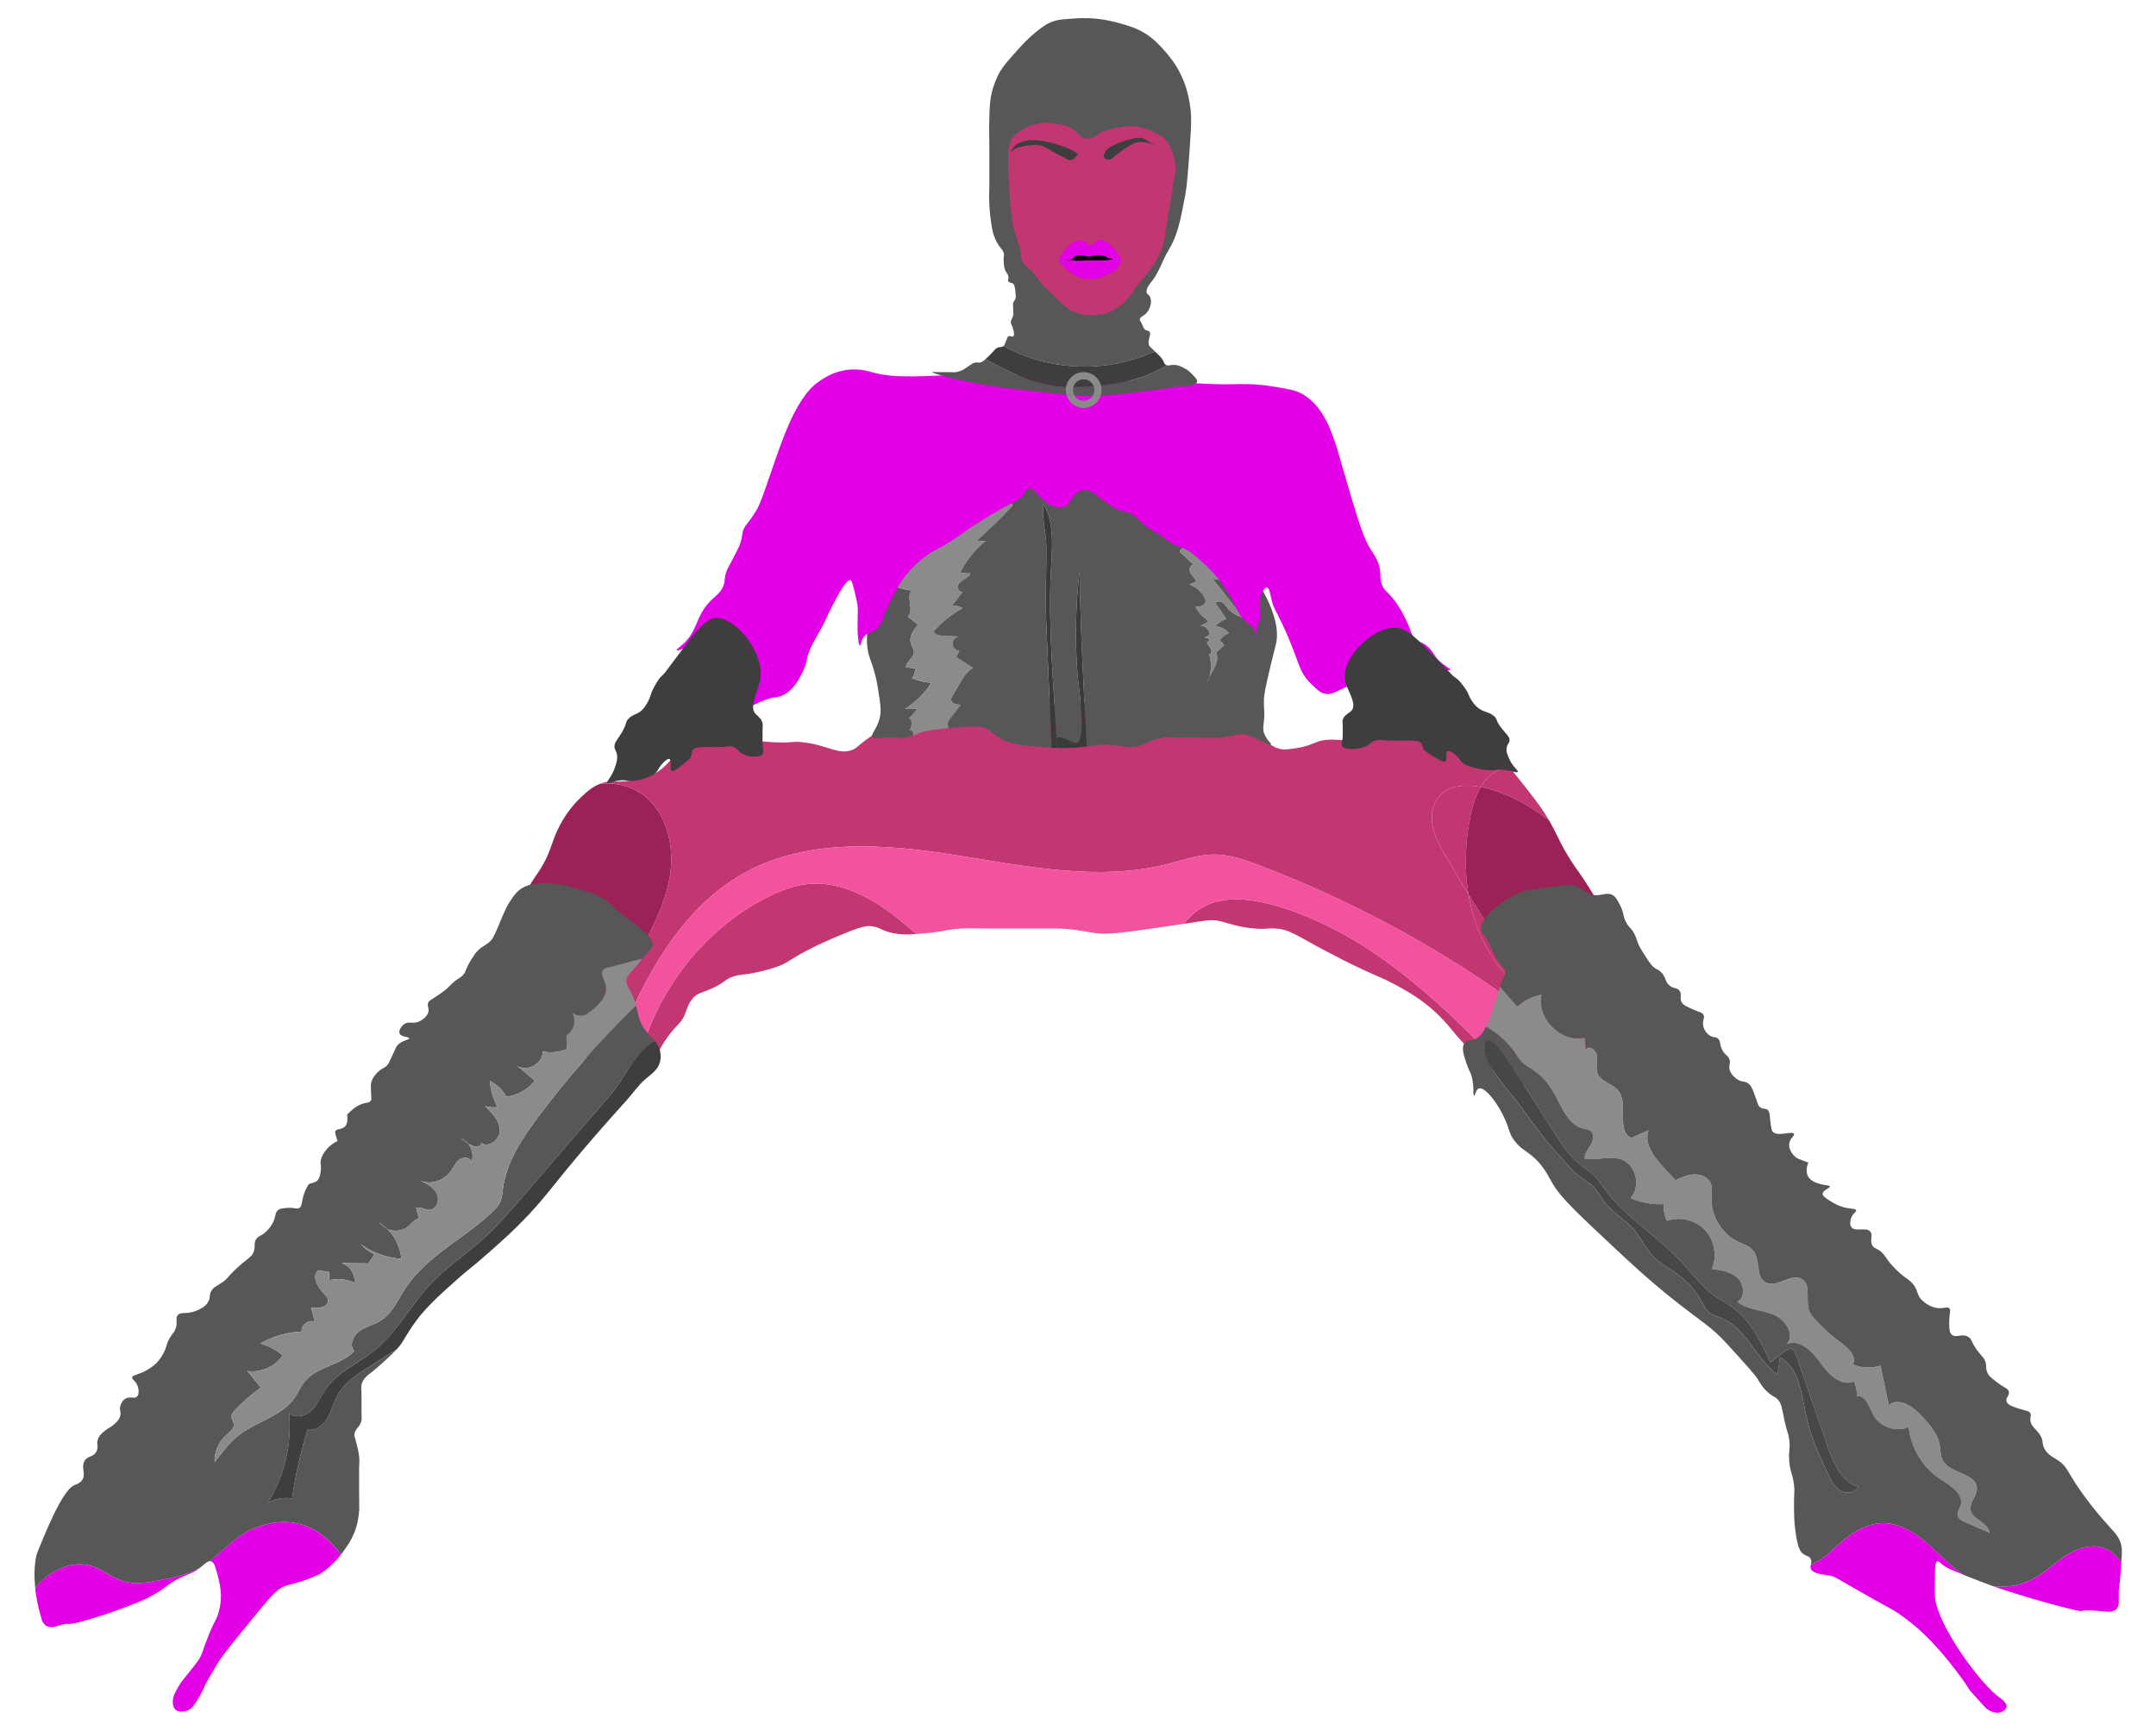 <?xml version="1.0" encoding="utf-8"?>
<!-- Generator: Adobe Illustrator 25.4.1, SVG Export Plug-In . SVG Version: 6.00 Build 0)  -->
<svg version="1.1" id="Layer_1" xmlns="http://www.w3.org/2000/svg" xmlns:xlink="http://www.w3.org/1999/xlink" x="0px" y="0px"
	 viewBox="0 0 1801 1441" style="enable-background:new 0 0 1801 1441;" xml:space="preserve">
<style type="text/css">
	.st0{fill:none;}
	.st1{fill:#9B2256;}
	.st2{fill:#C23772;}
	.st3{fill:#F3529E;}
	.st4{fill:#575757;}
	.st5{fill:#8B8B8B;}
	.st6{fill:#3A3A3A;}
	.st7{fill:#E300E7;}
	.st8{fill:#474747;}
	.st9{fill:#3E3E3E;}
</style>
<g>
	<g>
		<path class="st0" d="M1448.67,761.48c-2.26-6.87-7.13-12.52-11.9-17.96c-16.99-19.37-35.87-39.45-59.46-48.37
			c1.78,2.06,3.5,4.16,5.17,6.32c-1.67-2.15-3.39-4.26-5.17-6.32c-4.18-1.58-8.49-2.86-12.98-3.67c4.49,0.81,8.8,2.09,12.98,3.67
			c-26.43-30.58-64.99-50.5-105.29-54.05c-3.66-0.32-7.39-0.5-11.04-0.17c6.73,8.12,12.92,16.08,18.24,22.93
			c4.35,5.6,8.84,11.39,13.96,19.95c0.25,0.42,0.48,0.82,0.72,1.23c6.32,10.77,7.92,16.38,15.24,28.69
			c4.78,8.05,7.94,12.12,11.97,17.95c0,0,16.03,23.21,25.93,45.87c8.31,19.04,3.71,48.1-7.76,73.89
			c19.95-0.43,39.37-7.11,56.99-16.49c17.5-9.32,33.85-21.66,44.78-38.2C1447.92,786.36,1452.56,773.31,1448.67,761.48z"/>
		<path class="st0" d="M916.22,779.54c-9.72-1.21-16.6-3.36-31.91-3.99c-4.21-0.17-4.68-0.05-23.93,0c-2.8,0.01-15.24,0.04-27.92,0
			c-25.91-0.08-25-0.36-29.92,0c-13.38,0.99-13.42,2.59-29.92,3.99c-2.6,0.22-4.92,0.41-7.05,0.57
			c14.01,12.03,27.86,24.27,43.85,33.41c53.96,30.82,129.03,17.67,169.29-29.66c3.39-3.99,6.59-8.21,9.99-12.2
			c-3.63,0.56-7.8,1.19-12.64,1.9C942.98,778.4,926.24,780.79,916.22,779.54z"/>
		<path class="st0" d="M507.19,891.57c0.2-0.49,0.4-0.98,0.59-1.46c-0.56-0.14-1.13-0.28-1.7-0.43
			C506.45,890.31,506.82,890.94,507.19,891.57z"/>
		<path class="st0" d="M1268.99,905.19c18.09,18.53,36.29,36.93,55.53,54.24c4.09-22.99-1.49-46.65-12.56-67.43
			c-9.63,9.2-20.21,15-30.75,15.19C1277.21,907.26,1273.1,906.51,1268.99,905.19z"/>
		<path class="st1" d="M559.47,732.65c4.55-26.14-2.72-56.52-25.17-70.67c-9.86-6.21-21.27-8.37-32.75-7.45
			c-6.6,2.48-11.01,6.54-16.14,11.32c-3.41,3.17-12.9,12.56-19.95,27.92c-5.23,11.41-5.55,18.38-13.96,31.91
			c-1.83,2.94-3.26,4.93-3.99,5.98c-10.31,14.74-21.29,39.81-23.93,51.86c-8.21,37.35,33.33,87.15,73.5,103.12
			c8.42-27.75,19.15-54.8,32.11-80.74C541.03,782.18,554.92,758.79,559.47,732.65z"/>
		<path class="st2" d="M1236.99,657.32c1.19,0.23,2.37,0.47,3.52,0.76c19.7,4.82,37.23,14.68,53.39,26.96
			c-0.24-0.41-0.47-0.8-0.72-1.23c-5.12-8.56-9.62-14.35-13.96-19.95c-5.32-6.85-11.5-14.81-18.24-22.93
			c-2.33,0.21-4.62,0.63-6.85,1.37C1246.57,644.82,1241.05,650.42,1236.99,657.32z"/>
		<path class="st2" d="M1201.82,665.6c-5.67,6.85-6.75,16.61-4.89,25.3c1.86,8.69,6.3,16.59,10.76,24.28
			c6.19,10.69,12.55,21.28,19.02,31.8c-3.76-22.24-2.77-45.48,2.13-67.55c1.67-7.54,4.23-15.44,8.16-22.12
			C1224.28,654.89,1209.91,655.83,1201.82,665.6z"/>
		<path class="st2" d="M1283.93,835.68c-19.5-29.3-38.83-58.71-57.23-88.69c2.75,16.29,8.04,32.06,16.28,46.42
			C1252.8,810.55,1267.12,825.32,1283.93,835.68z"/>
		<path class="st2" d="M1283.93,835.68c3.9,5.85,7.8,11.7,11.7,17.55C1291.73,847.38,1287.83,841.53,1283.93,835.68
			c-16.81-10.36-31.13-25.13-40.96-42.27c-8.24-14.37-13.52-30.13-16.28-46.42c-6.46-10.53-12.82-21.11-19.02-31.8
			c-4.46-7.69-8.9-15.59-10.76-24.28c-1.86-8.7-0.78-18.46,4.89-25.3c8.09-9.77,22.47-10.71,35.17-8.28
			c4.06-6.9,9.58-12.5,17.15-15.01c2.22-0.74,4.52-1.16,6.85-1.37c-22.79-27.48-51.94-56.77-75.51-50.87
			c-11.22,2.81-13.54,11.7-37.9,21.94c-10.99,4.62-17.28,5.66-21.94,5.98c-7.29,0.51-10.69-0.7-17.95,0
			c-7.98,0.77-10.13,3.71-19.95,5.98c0,0-6.97,1.58-13.96,1.99c-17,1-34.62-28.3-45.87-39.89c-31.7-32.64-77.29,8.96-193.47,1.99
			c0,0-57.93-3.47-83.77,11.97c-19.1,11.41-29.92,19.95-29.92,19.95c-5.66,4.47-5.7,4.96-7.98,5.98
			c-11.81,5.31-20.61-3.53-41.88-5.98c-9.66-1.11-7.82,0.71-23.93,0c-21.79-0.97-21.57-4.15-33.91-3.99
			c-1.53,0.02-35.39,0.84-53.85,19.95c-2.3,2.38-5.7,6.43-11.97,9.97c-6.95,3.93-13.44,4.98-19.95,5.98
			c-13.93,2.14-15.83-0.53-23.93,1.99c-0.63,0.2-1.22,0.43-1.81,0.65c11.48-0.92,22.9,1.24,32.75,7.45
			c22.45,14.14,29.72,44.53,25.17,70.67c-4.55,26.14-18.43,49.53-30.29,73.26c-12.96,25.94-23.68,52.99-32.11,80.74
			c3.02,1.2,6.03,2.23,9.01,3.03c-1.69-2.91-3.38-5.82-5.08-8.73c1.69,2.91,3.38,5.82,5.08,8.73c0.57,0.15,1.13,0.29,1.7,0.43
			c25.44-62.74,55.9-129.46,115.33-161.69c52.43-28.43,116.15-23.52,175.06-14.21c58.92,9.31,119.63,22.2,177.42,7.4
			c12.52-3.21,24.93-7.72,37.85-7.87c13.39-0.15,26.35,4.4,38.86,9.17c62.2,23.68,121.86,54.03,177.63,90.36
			c25.82,16.82,51.2,35.3,69.89,59.81c4.52,5.93,8.61,12.28,12.15,18.92c10.75-10.28,20.31-24.81,27.31-40.56
			c-0.17,0-0.33,0.02-0.5,0.02C1319.36,851.77,1300.45,845.86,1283.93,835.68z"/>
		<path class="st1" d="M1347.03,777.55c-9.9-22.67-25.93-45.87-25.93-45.87c-4.03-5.83-7.19-9.9-11.97-17.95
			c-7.31-12.31-8.92-17.92-15.24-28.69c-16.17-12.28-33.69-22.13-53.39-26.96c-1.15-0.28-2.33-0.53-3.52-0.76
			c-3.93,6.68-6.48,14.58-8.16,22.12c-4.9,22.07-5.89,45.31-2.13,67.55c18.4,29.98,37.74,59.4,57.23,88.69
			c16.52,10.18,35.43,16.09,54.85,15.77c0.17,0,0.33-0.01,0.5-0.02C1350.74,825.64,1355.35,796.58,1347.03,777.55z"/>
		<path class="st2" d="M1205.04,841.75c-41.21-37.79-88.15-71.38-142.1-86.05c-20.77-5.65-44.69-7.88-62.27,4.52
			c-4.54,3.2-8.37,7.2-11.98,11.44c20.34-3.13,23.72-3.92,31.24-2.09c6.76,1.64,14.63,4.86,27.92,5.98c10.04,0.85,10.8-0.56,17.95,0
			c12.04,0.95,16.19,5.4,43.88,19.95c7.07,3.72,15.86,8.33,27.92,13.96c13.76,6.42,16.52,7.03,25.93,11.97
			c5.56,2.92,15.87,8.37,25.93,15.96c13.68,10.32,21.21,20.32,25.93,25.93c2.97,3.54,28.4,33.79,53.59,41.88
			C1248.01,883.7,1227.17,862.04,1205.04,841.75z"/>
		<path class="st2" d="M674.96,738.34c-12.08,1.23-23.58,5.8-34.42,11.28c-55.05,27.86-95.22,82.2-108.38,142.27
			c3.87-0.67,7.69-2.05,11.08-4.65c7.58-5.8,6.56-12.64,19.95-27.92c4.43-5.06,6.07-6.06,7.98-9.97c2.7-5.55,3.06-10.5,7.98-15.96
			c3.61-4.01,6.52-3.77,15.96-7.98c10.01-4.46,10.63-7.68,17.95-9.97c4.17-1.31,5.51-1.01,11.97-1.99c0,0,12.2-1.86,23.93-5.98
			c9.52-3.34,8.68-4.94,25.93-13.96c10.01-5.23,16.92-8.16,25.93-11.97c18.67-7.9,22.82-8.14,25.93-7.98
			c8.34,0.44,8.7,3.78,19.95,5.98c6.01,1.18,11.13,1.14,18.88,0.57c-6.01-5.16-12.05-10.29-18.31-15.12
			C726.41,748.91,701.15,735.67,674.96,738.34z"/>
		<path class="st3" d="M1229.93,813.27c-55.76-36.33-115.42-66.68-177.63-90.36c-12.52-4.76-25.47-9.32-38.86-9.17
			c-12.92,0.15-25.33,4.66-37.85,7.87c-57.78,14.81-118.5,1.92-177.42-7.4c-58.92-9.31-122.63-14.23-175.06,14.21
			c-59.44,32.23-89.89,98.95-115.33,161.69c1.86,0.45,3.71,0.85,5.54,1.12c5.18,0.78,12.1,1.82,18.84,0.66
			c13.16-60.06,53.33-114.41,108.38-142.27c10.83-5.48,22.34-10.05,34.42-11.28c26.19-2.67,51.45,10.57,72.29,26.65
			c6.26,4.83,12.3,9.96,18.31,15.12c2.13-0.16,4.45-0.35,7.05-0.57c16.5-1.4,16.54-3,29.92-3.99c4.92-0.36,4-0.08,29.92,0
			c12.68,0.04,25.13,0.01,27.92,0c19.25-0.05,19.72-0.17,23.93,0c15.31,0.63,22.19,2.78,31.91,3.99
			c10.02,1.25,26.76-1.14,59.84-5.98c4.84-0.71,9.01-1.34,12.64-1.9c3.61-4.24,7.44-8.24,11.98-11.44
			c17.59-12.4,41.51-10.17,62.27-4.52c53.95,14.68,100.89,48.27,142.1,86.05c22.13,20.29,42.97,41.95,63.95,63.44
			c4.11,1.32,8.22,2.07,12.22,2c10.54-0.2,21.12-5.99,30.75-15.19c-3.54-6.64-7.62-12.99-12.15-18.92
			C1281.13,848.57,1255.75,830.09,1229.93,813.27z"/>
	</g>
	<g>
		<path class="st0" d="M762.64,614.42c-0.09,0.37-0.19,0.74-0.29,1.1c-1.16,3.95-2.32,7.91-3.48,11.86
			c7.11,4.15,16.18,2.76,23.87-0.19c6.25-2.4,13.09-7.59,11.81-14.16c-0.32-1.66-1.15-3.25-1.79-4.84
			c-12.63,1.26-19.26,2-24.13,3.81C766.23,612.89,764.48,613.72,762.64,614.42z"/>
		<path class="st4" d="M762.64,611.62c-0.46-1.25-2.13-2.1-3.16-1.26c2.06-3.36,3.38-9-0.38-10.17c2.45-2.69,4.9-5.39,7.35-8.08
			c-3.48,0.04-6.97,0.09-10.45,0.13c8.76-5.71,16.34-13.22,22.13-21.93c-5.57-0.41-11.08-1.71-16.24-3.84
			c1.65-2.48,2.64-5.38,2.87-8.34c-2.64-0.23-5.28-0.47-7.93-0.7c-0.05-4.88,6.55-7.78,6.67-12.65c0.06-2.63-1.84-4.88-2.6-7.4
			c-1.71-5.59,2.27-11.18,6-15.69c-2.86-2.22-5.72-4.44-8.58-6.66c5.97-4.93-2.13-16.58,3.54-21.85c-4.5-0.37-8.94-1.4-13.15-3.03
			c1.3-5.89,2.59-11.79,3.89-17.68c0.18-0.82,0.35-1.7,0.03-2.47c-0.46-1.09-1.72-1.56-2.59-2.36c-1.35-1.24-1.64-3.05-1.6-4.95
			c-2.79,4.39-5.38,8.95-7.69,13.71c-5.24,10.8-23.17,48.92-13.96,73.8c4.98,13.45,5.98,20.27,7.98,33.91
			c1.04,7.12,1.2,11.25,0,15.96c-2.28,8.93-7.78,13.45-5.98,15.96c1.12,1.56,3.65,0.32,11.97,0c8.81-0.34,10.16,0.89,15.96,0
			c2.48-0.38,4.27-0.93,5.98-1.57C762.86,613.47,762.96,612.51,762.64,611.62z"/>
		<path class="st5" d="M792.08,603.55c0.32-1.32,1.17-2.43,2-3.5c3.01-3.87,6.02-7.73,9.03-11.6c-3.55,0.32-8.49-0.5-8.54-4.07
			c-0.02-1.18,0.59-2.26,1.19-3.28c2.03-3.47,4.05-6.93,6.08-10.4c2.88-4.93,6.01-10.11,11.06-12.78c-4.76-3.03-9.52-6.06-14.28-9.1
			c0.97-1.73,1.94-3.45,2.91-5.18c-3-0.09-5.7-2.75-5.82-5.75c-0.12-3,2.34-5.88,5.32-6.21c-4.98-0.26-9.97-0.51-14.95-0.77
			c-2.65-0.14-6.21-1.29-5.83-3.92c6.84-7.61,14.96-14.07,23.91-19.04c-2.64-1.55-5.73-2.34-8.79-2.26
			c2.98-3.84,5.96-7.69,8.94-11.53c-2.37,0.96-4.74-2.15-4.14-4.63c0.61-2.48,2.9-4.13,5.07-5.48c2.17-1.35,4.53-2.81,5.44-5.2
			c-2.86,0.11-5.74-0.12-8.55-0.68c5.12-10.17,12.4-19.25,21.23-26.44c-2.62,0.1-5.25,0.19-7.87,0.29
			c10.56-9.44,20.7-19.35,30.39-29.68c-2.04-5.09-4.08-10.19-6.12-15.28c-0.45-1.12-0.91-2.28-0.94-3.49
			c-0.08-3.49,3.12-5.79,5.49-8.51c-38.23,10.38-74.04,33.18-95.92,67.58c-0.03,1.9,0.25,3.71,1.6,4.95
			c0.87,0.8,2.13,1.27,2.59,2.36c0.32,0.77,0.15,1.65-0.03,2.47c-1.3,5.89-2.59,11.79-3.89,17.68c4.21,1.63,8.65,2.66,13.15,3.03
			c-5.67,5.27,2.43,16.92-3.54,21.85c2.86,2.22,5.72,4.44,8.58,6.66c-3.73,4.5-7.71,10.09-6,15.69c0.77,2.52,2.67,4.76,2.6,7.4
			c-0.11,4.88-6.72,7.77-6.67,12.65c2.64,0.23,5.28,0.47,7.93,0.7c-0.22,2.96-1.22,5.87-2.87,8.34c5.17,2.13,10.67,3.43,16.24,3.84
			c-5.78,8.71-13.36,16.22-22.13,21.93c3.48-0.04,6.97-0.09,10.45-0.13c-2.45,2.69-4.9,5.39-7.35,8.08
			c3.76,1.17,2.45,6.81,0.38,10.17c1.03-0.84,2.7,0.02,3.16,1.26c0.33,0.89,0.22,1.86,0,2.8c1.84-0.7,3.59-1.52,5.99-2.41
			c4.87-1.81,11.5-2.55,24.13-3.81C792.14,606.66,791.7,605.13,792.08,603.55z"/>
		<path d="M1010.29,565.48c-0.82,1.66-1.53,3.35-1.94,5.16C1009.16,568.98,1009.79,567.25,1010.29,565.48z"/>
		<path d="M1030.78,490.06c0.46,0.67,0.97,1.31,1.58,1.84C1031.89,491.23,1031.35,490.63,1030.78,490.06z"/>
		<path class="st5" d="M987.84,429.11c1.5,0.76,3.63,0.35,4.63,1.69c1.45,1.94-1.26,4.25-1.97,6.56c-0.7,2.27,1.07,4.95,3.43,5.21
			c-2.31,2.13-4.61,4.26-6.92,6.39c3.57-0.22,6.95,3.12,6.75,6.7c-2.53,0.45-4.95,1.5-7.02,3.03c-0.61,0.45-1.25,1.09-1.15,1.85
			c0.07,0.52,0.48,0.93,0.86,1.29c3.61,3.39,7.22,6.77,10.84,10.16c-2.91-0.73-4.34,3.83-2.91,6.47c1.43,2.64,4.19,4.58,4.82,7.52
			c-1.94,0.72-3.88,1.45-5.82,2.17c5.5,1.83,10.22,5.89,12.86,11.05c0.49,0.95,0.92,1.99,0.87,3.06c-0.16,3.58-4.89,4.75-8.47,4.54
			c1.93,3.91,4.83,7.34,8.37,9.9c1.31,0.53,1.97,2.25,1.37,3.52c-2.13,0.53-4.12,1.58-5.77,3.04c3.6-1.6,7.07,2.64,8.2,6.42
			c-1.49,1.04-2.99,2.08-4.48,3.12c1.41-0.23,2.92,0.29,3.89,1.33c-0.04,0.99-0.81,1.91-1.78,2.11c-0.1,2.08,1.76,3.64,2.88,5.39
			c1.12,1.75,0.81,4.94-1.27,4.93c1.97,6.1,2.02,12.77,0.27,18.93c1.23-2.46,2.73-4.83,3.99-7.28c2.11-4.1,3.55-9.04,1.69-13.26
			c2.23-1.97,4.46-3.93,6.69-5.9c-0.89-1.65-2.24-3.05-3.84-4.01c1.83-2.79,4.57-4.97,7.71-6.11c-2.7-3.48-7.01-5.65-11.42-5.74
			c2.5-2.84,5.74-5.03,9.32-6.27c-3.02-4.4-6.04-8.81-9.06-13.21c1.28-1.67,3.95-1.56,5.73-0.43c1.78,1.13,2.94,2.97,4.28,4.6
			c3.32,4.03,8.02,6.89,13.11,7.99c-6.09-7.8-12.18-15.6-18.28-23.4c-0.52-0.66-1.03-1.32-1.55-1.99c-1.9-2.43-3.79-4.86-5.91-7.09
			c6.46,0.9,13.57,2.21,18.04,6.69c-1.04-1.52-1.69-3.31-1.77-5.16c4.87-2.92,9.53-6.17,14.01-9.65
			c-18.01-24.34-37.81-41.85-56.93-54.43C986.02,424.12,985.12,427.72,987.84,429.11z"/>
		<path class="st4" d="M1061.82,554.16c2.29-9.43,3.61-14.38,3.99-15.96c5.74-23.97-17.92-56.34-21.94-61.83
			c-0.28-0.38-0.56-0.75-0.84-1.12c-4.48,3.49-9.14,6.73-14.01,9.65c0.08,1.84,0.73,3.63,1.77,5.16c0.57,0.57,1.11,1.17,1.58,1.84
			c-0.61-0.54-1.12-1.17-1.58-1.84c-4.47-4.48-11.58-5.79-18.04-6.69c2.12,2.23,4.02,4.66,5.91,7.09c0.52,0.66,1.03,1.32,1.55,1.99
			c6.09,7.8,12.18,15.6,18.28,23.4c-5.1-1.1-9.8-3.97-13.11-7.99c-1.34-1.62-2.5-3.47-4.28-4.6c-1.78-1.13-4.45-1.24-5.73,0.43
			c3.02,4.41,6.04,8.81,9.06,13.21c-3.58,1.24-6.82,3.42-9.32,6.27c4.4,0.09,8.72,2.26,11.42,5.74c-3.13,1.15-5.88,3.32-7.71,6.11
			c1.61,0.96,2.95,2.36,3.84,4.01c-2.23,1.97-4.46,3.93-6.69,5.9c1.86,4.22,0.42,9.16-1.69,13.26c-1.26,2.45-2.77,4.81-3.99,7.28
			c-0.5,1.77-1.13,3.5-1.94,5.16c0.41-1.81,1.11-3.51,1.94-5.16c1.75-6.16,1.7-12.84-0.27-18.93c2.08,0.01,2.39-3.18,1.27-4.93
			c-1.12-1.75-2.99-3.31-2.88-5.39c0.97-0.2,1.74-1.12,1.78-2.11c-0.97-1.04-2.48-1.56-3.89-1.33c1.49-1.04,2.99-2.08,4.48-3.12
			c-1.13-3.78-4.59-8.02-8.2-6.42c1.65-1.45,3.64-2.5,5.77-3.04c0.61-1.27-0.06-2.99-1.37-3.52c-3.53-2.56-6.43-5.99-8.37-9.9
			c3.57,0.21,8.31-0.96,8.47-4.54c0.05-1.07-0.38-2.1-0.87-3.06c-2.64-5.16-7.36-9.22-12.86-11.05c1.94-0.72,3.88-1.45,5.82-2.17
			c-0.63-2.93-3.4-4.88-4.82-7.52c-1.43-2.64,0-7.21,2.91-6.47c-3.61-3.39-7.22-6.77-10.84-10.16c-0.38-0.36-0.79-0.76-0.86-1.29
			c-0.1-0.76,0.54-1.39,1.15-1.85c2.06-1.53,4.49-2.58,7.02-3.03c0.2-3.57-3.18-6.92-6.75-6.7c2.31-2.13,4.61-4.26,6.92-6.39
			c-2.36-0.26-4.13-2.94-3.43-5.21c0.71-2.31,3.41-4.63,1.97-6.56c-1-1.34-3.14-0.93-4.63-1.69c-2.72-1.38-1.82-4.99-1.74-8.29
			c-48.07-31.64-91.82-32.2-91.82-32.2c-16.48-0.21-33.44,1.98-49.96,6.46c-2.37,2.72-5.58,5.03-5.49,8.51
			c0.03,1.21,0.49,2.37,0.94,3.49c2.04,5.09,4.08,10.19,6.12,15.28c-9.68,10.34-19.83,20.24-30.39,29.68
			c2.62-0.1,5.25-0.19,7.87-0.29c-8.83,7.19-16.12,16.26-21.23,26.44c2.81,0.56,5.69,0.79,8.55,0.68c-0.91,2.39-3.27,3.85-5.44,5.2
			c-2.17,1.35-4.47,3-5.07,5.48c-0.61,2.48,1.77,5.6,4.14,4.63c-2.98,3.84-5.96,7.69-8.94,11.53c3.06-0.08,6.14,0.71,8.79,2.26
			c-8.95,4.96-17.07,11.42-23.91,19.04c-0.38,2.63,3.18,3.78,5.83,3.92c4.98,0.26,9.97,0.51,14.95,0.77
			c-2.98,0.33-5.45,3.21-5.32,6.21c0.13,3,2.82,5.66,5.82,5.75c-0.97,1.73-1.94,3.45-2.91,5.18c4.76,3.03,9.52,6.06,14.28,9.1
			c-5.05,2.67-8.18,7.85-11.06,12.78c-2.03,3.47-4.05,6.93-6.08,10.4c-0.59,1.02-1.21,2.1-1.19,3.28c0.05,3.56,4.99,4.39,8.54,4.07
			c-3.01,3.87-6.02,7.73-9.03,11.6c-0.83,1.07-1.69,2.18-2,3.5c-0.38,1.58,0.06,3.11,0.68,4.64c0.59-0.06,1.18-0.12,1.8-0.18
			c21.13-2.09,24.91-1.17,27.92,0c5.68,2.21,5.81,4.21,11.97,7.98c9.38,5.74,18.03,6.53,34.95,7.9c1.64-1.98,3.59-3.71,5.77-5.02
			c0.95-0.57,1.94-1.06,2.95-1.47c-1.24-29.22-2.47-58.44-3.71-87.67c-0.39-9.18-0.78-18.36-0.83-27.55
			c-0.1-15.27,0.73-30.54,0.51-45.81c-0.16-11.07-4.11-24.61-2.35-35.28c10.05,16.64,6.76,40.74,5.97,59.2
			c-1.93,45.29,2.38,90.56,4.89,135.85c1.17-0.19,2.36-0.28,3.56-0.24c4.52,0.14,8.9,4.56,12.61,4.6
			c9.58,0.12,1.91-49.62,1.32-57.33c-2.18-28.74-1.59-57.69,1.76-86.32c0.66,48.59,3.29,97.13,6.05,145.64
			c0.02,0.35,0.01,0.69,0.03,1.04c6.64-0.87,10.58-1.75,18.27-1.55c11.75,0.31,12.03,2.6,19.95,1.99
			c11.51-0.88,12.7-5.88,25.93-7.98c2.51-0.4,2.48-0.22,19.95,0c16.69,0.21,25.03,0.32,27.92,0c12.67-1.39,14.91-3.97,21.94-1.99
			c5.6,1.58,13.92,5.97,13.96,5.98c4.36,2.24,5.69,2.39,5.98,1.99c0.66-0.89-4.19-4.05-5.98-9.97c-1.03-3.41-0.45-5.74,0-9.97
			c0.9-8.5-0.34-9.63,0-17.95C1055.95,581.19,1056.28,576.97,1061.82,554.16z"/>
		<path class="st6" d="M877.69,480.29c0.79-18.46,4.09-42.56-5.97-59.2c-1.76,10.67,2.19,24.21,2.35,35.28
			c0.22,15.27-0.6,30.54-0.51,45.81c0.06,9.19,0.45,18.37,0.83,27.55c1.24,29.22,2.47,58.44,3.71,87.67
			c1.44-0.59,2.94-1.02,4.47-1.26C880.07,570.85,875.76,525.59,877.69,480.29z"/>
		<path class="st0" d="M883.04,624.74c0.17,3.43,0.33,6.86,0.47,10.29c0.28,6.85,0.48,13.85-1.48,20.42
			c-2.08-0.95-2.46-3.68-2.56-5.97c-0.35-8.32-0.7-16.63-1.06-24.95c-2.96-0.17-5.67-0.38-8.07-0.57c-0.33-0.03-0.63-0.05-0.95-0.08
			c-3.05,3.69-4.98,8.32-5.03,13.12c-0.1,10.54,8.75,20.41,19.25,21.44c10.49,1.03,21.1-6.92,23.06-17.28
			c1.1-5.81,1.5-11.74,1.24-17.65c-1.13,0.15-2.34,0.3-3.66,0.44C896.16,624.84,889.13,624.94,883.04,624.74z"/>
		<path class="st0" d="M879.47,649.49c0.1,2.28,0.48,5.02,2.56,5.97c1.96-6.57,1.76-13.57,1.48-20.42
			c-0.14-3.43-0.3-6.86-0.47-10.29c-1.61-0.05-3.15-0.12-4.63-0.2C878.77,632.86,879.12,641.18,879.47,649.49z"/>
		<path class="st4" d="M878.42,624.54c-0.1-2.38-0.2-4.76-0.3-7.14c-1.01,0.42-2,0.9-2.95,1.47c-2.19,1.31-4.13,3.04-5.77,5.02
			c0.32,0.03,0.62,0.05,0.95,0.08C872.75,624.16,875.46,624.37,878.42,624.54z"/>
		<path class="st6" d="M901.84,476.85c-3.35,28.63-3.94,57.58-1.76,86.32c0.58,7.71,8.26,57.45-1.32,57.33
			c-3.71-0.05-8.09-4.47-12.61-4.6c-1.2-0.04-2.39,0.06-3.56,0.24c0.16,2.87,0.31,5.74,0.46,8.6c6.08,0.19,13.12,0.1,21.21-0.78
			c1.33-0.14,2.53-0.29,3.66-0.44c-0.01-0.35-0.01-0.69-0.03-1.04C905.13,573.97,902.49,525.44,901.84,476.85z"/>
		<path class="st6" d="M883.04,624.74c-0.14-2.87-0.3-5.74-0.46-8.6c-1.53,0.24-3.03,0.67-4.47,1.26c0.1,2.38,0.2,4.76,0.3,7.14
			C879.89,624.63,881.43,624.69,883.04,624.74z"/>
	</g>
	<g>
		<path class="st0" d="M1648.78,1320.23c5.05,2.34,10.45,3.84,15.97,4.56c-5.85-2.1-14.23-5.24-24.57-9.44
			C1642.92,1317.18,1645.77,1318.84,1648.78,1320.23z"/>
		<path class="st7" d="M1571.58,1272.24c-15.55,0.62-28.76,11.15-40.14,21.76c-5.41,5.04-11.98,10.44-18.76,12.92
			c-0.24,1.05-0.44,2.09-0.1,3.17c1.36,4.38,9.91,4.83,15.96,5.98c4.66,0.89,4.54,1.58,29.92,15.96
			c22.14,12.54,22.02,11.9,27.92,15.96c4.8,3.3,13,9.3,21.94,17.95c15.15,14.67,29.51,34.14,35.9,43.88
			c2.61,3.98-1.61-1.3,11.97,13.96c2.05,2.3,4.27,4.73,7.98,5.98c1.39,0.47,4.67,1.52,7.98,0c0.62-0.28,3.58-1.64,3.99-3.99
			c0.6-3.43-4.6-6.98-5.98-7.98c-16.31-11.69-51.5-60.06-53.85-83.77c-0.18-1.85-0.12-7.22,0-17.95c0.08-7.13,0.23-11.43,1.99-11.97
			c1.27-0.39,2.33,1.48,5.98,3.99c2.35,1.61,4.26,2.43,7.98,3.99c2.76,1.16,5.39,2.24,7.92,3.27c-10.03-6.69-18.52-15.8-27.56-23.95
			C1601.1,1281.04,1587.06,1271.62,1571.58,1272.24z"/>
		<path class="st7" d="M1761.48,1294.79c-10.31-6.18-23.85-2.74-34.1,3.55s-18.82,15.15-29.48,20.72
			c-10.1,5.28-21.86,7.2-33.15,5.73c6.03,2.16,9.39,3.24,9.39,3.24c10.84,3.47,32.78,10.39,55.85,15.96c16.6,4-0.1-0.87,27.92,1.99
			c2.62,0.27,7.22,0.77,9.97-1.99c2.34-2.35,2.06-5.75,1.99-9.97c-0.16-10.3,0.32-2.31,1.99-25.93c0.09-1.3,0.17-2.47,0.25-3.56
			c-0.56-0.6-1.12-1.2-1.68-1.8C1767.69,1299.81,1764.91,1296.85,1761.48,1294.79z"/>
		<path class="st5" d="M1265.91,879.9c2.02,2.97,3.86,6.13,6.58,8.47c1.72,1.48,3.72,2.57,5.65,3.76
			c7.74,4.8,14.31,11.47,19.02,19.27c7.21,11.96,12.05,28.21,25.65,31.37c2.04,0.47,4.27,0.64,5.93,1.93
			c3.34,2.61,2.28,7.96,0.1,11.59c-2.18,3.63-5.27,7.17-5.1,11.4c9.92,1.98,20.54-2.55,30.16,0.59c12.62,4.12,17.31,22.82,8.12,32.4
			c8.75,3.92,18.47,5.67,28.04,5.06c-0.64,4.76,0.22,9.71,2.44,13.97c10.93-3.82,23.98-0.59,31.87,7.89
			c7.89,8.47,10.18,21.72,5.6,32.35c7.66,0.93,15.85,2.2,21.48,7.49c5.62,5.29,6.6,16.03-0.03,19.97
			c8.29,6.67,19.97,6.67,29.88,10.57c9.9,3.89,18.45,16.7,11.36,24.64c10.69-4.6,21.29,6.2,28,15.71
			c6.7,9.51,17.45,20.23,28.07,15.46c1.7,3.95,2.54,8.27,2.45,12.57c7.11-1.45,10.1,8.39,13.35,14.88
			c5.24,10.45,19.22,15.48,29.92,10.75c1.69,17.41,11.65,33.83,26.3,43.37c8.48,5.52,20.13,12.56,17.06,22.2
			c-0.89,2.8-3.08,5.44-2.49,8.32c0.59,2.86,3.62,4.42,6.3,5.57c6.8,2.93,13.6,5.86,20.4,8.79c-1.16-8.46-14.54-10.69-15.91-19.13
			c-1-6.19,5.29-11.5,5.27-17.77c-0.05-13.05-22.78-12.13-28.68-23.77c-1.93-3.81-1.64-8.31-2.37-12.52
			c-1.63-9.26-8.2-16.76-14.5-23.74c-7.39-8.18-19.79-16.83-28.04-9.53c-2.31-11.04-4.61-22.09-6.92-33.13
			c-7.52,2.49-15.94,2.14-23.22-0.99c3.6-6.64-3.77-13.65-9.87-18.09c-8.07-5.87-15.51-12.62-22.14-20.09
			c-1.57-1.77-3.12-3.62-4.08-5.79c-3.92-8.84,1.92-22.05-6.24-27.25c-8.92-5.68-21.08,7.84-30.37,2.8
			c-8.64-4.68-4.24-18.94-10.39-26.61c-3.02-3.76-7.99-5.18-12.35-7.23c-14-6.59-23.29-22.07-22.52-37.53
			c0.18-3.68,0.87-7.5-0.4-10.96c-1.93-5.29-8.03-8.11-13.67-7.99c-5.63,0.12-10.93,2.53-16.05,4.9c-3.19-3.42-6.38-6.85-9.57-10.27
			c-8.16-8.76-16.96-20.24-12.9-31.5c-4.8,2.13-9.6,4.25-14.41,6.38c-13.05-5.88-1.87-28.24-10.85-39.38
			c-4.83-5.99-14.73-7.36-17.42-14.57c-1.64-4.41,0.17-9.32-0.29-14c-0.47-4.68-6.02-9.48-9.45-6.26c-0.28-3.17-0.57-6.34-0.85-9.51
			c-19.81,4.51-40.58-16.54-35.82-36.28c-7.62,1.4-14.83,5.01-20.5,10.29c-4.8-5.54-9.61-11.07-14.41-16.6
			c-0.5,1.51-1.09,3.26-1.76,5.29c-5.91,17.76-5.28,18.14-7.98,23.93c-0.73,1.57-1.39,2.96-2.03,4.24
			C1251.08,862.98,1259.61,870.66,1265.91,879.9z"/>
		<path class="st4" d="M1771.87,1290.14c-1.95-7.65-5.89-10.21-15.96-21.94c-3.26-3.8-11.61-13.58-19.95-25.93
			c-9.49-14.06-9.4-17.29-15.96-21.94c-4.71-3.34-8.89-4.6-11.97-9.97c-2.83-4.94-0.52-6.61-3.99-11.97
			c-3.39-5.23-7.48-6.94-7.98-11.97c-0.31-3.05,1.04-4.1,0-5.98c-1.28-2.32-3.98-1.96-9.97-3.99c-5.14-1.74-9.14-3.1-9.97-5.98
			c-0.88-3.05,2.69-4.64,1.99-7.98c-0.6-2.87-3.54-3.1-9.97-7.98c-4.4-3.34-6.61-5.01-7.98-7.98c-1.81-3.93-0.16-5.43-1.99-9.97
			c-1.28-3.16-2.45-3.34-5.98-7.98c-6.05-7.94-4.58-10-7.98-11.97c-5.43-3.15-10.5,1.36-13.96-1.99c-1.9-1.84-1.93-4.73-1.99-9.97
			c-0.08-7.26,1.8-10.28,0-11.97c-1.56-1.46-3.76,0.07-7.98,0c-7.26-0.12-12.67-4.85-13.96-5.98c-6.33-5.54-3.11-9.42-9.97-15.96
			c-2.98-2.84-4.43-2.91-9.97-7.98c-1.49-1.37-3.55-3.26-5.98-5.98c-5.83-6.54-5.6-8.69-9.97-11.97c-3.49-2.61-4.48-1.88-5.98-3.99
			c-3.18-4.45,0.52-8.75-1.99-11.97c-3.44-4.4-12.85,0.5-15.96-3.99c-1.6-2.31-0.8-6.04,0-7.98c1.47-3.56,4.4-4.56,3.99-5.98
			c-0.4-1.37-3.29-1.04-7.98-1.99c-6.71-1.36-11.05-4.13-13.96-5.98c-3.46-2.21-6.12-3.9-5.98-5.98c0.21-3.07,6.33-4.4,5.98-5.98
			c-0.25-1.14-3.46-0.7-7.98-1.99c-2.79-0.8-7.62-2.18-9.97-5.98c-2.92-4.72-0.52-10.74,0-11.97c-8.75-3.09-9.97-3.99-9.97-3.99
			c-3.35-2.45-6.66-7.3-5.98-11.97c0.66-4.57,4.77-6.32,3.99-7.98c-1.37-2.91-13.81,2.84-17.95-1.99c-0.91-1.06-1.27-4.03-1.99-9.97
			c-0.58-4.72-0.43-6.57-1.99-7.98c-1.85-1.67-3.6-0.46-5.98-1.99c-2.14-1.38-2.35-3.39-3.99-7.98c-2.38-6.67-3.57-10-5.98-11.97
			c-3.42-2.78-5.41-0.74-9.97-3.99c-1.1-0.78-4.88-3.48-5.98-7.98c-0.9-3.65,0.94-4.52,0-7.98c-1.04-3.82-3.48-3.42-5.98-7.98
			c-2.72-4.95-1.12-7.76-3.99-9.97c-2.03-1.57-3.1-0.38-5.98-1.99c-2.94-1.65-5.19-4.78-5.98-7.98c-1.22-4.92,1.73-7.02,0-9.97
			c-1.02-1.73-2.33-1.51-7.98-3.99c-5.78-2.53-8.67-3.8-9.97-5.98c-2.27-3.79,0.47-6.66-1.99-9.97c-2.07-2.78-4.34-1.22-7.98-3.99
			c-4.62-3.52-2.85-7.47-7.98-11.97c-2.5-2.19-3.09-1.4-5.98-3.99c-1.2-1.07-2.36-2.34-5.98-7.98c-3.23-5.03-4.84-7.55-5.98-9.97
			c-2.39-5.09-1.8-5.97-3.99-9.97c-2.46-4.49-3.49-3.9-5.98-7.98c-3.74-6.11-2.05-8.45-5.98-15.96c-2.28-4.35-3.42-6.53-5.98-7.98
			c-4.95-2.8-8.65,0.8-15.96,0c-7.76-0.85-7.63-5.37-15.96-7.98c-1.87-0.59-4.2-1.08-25.93,1.99c-14.24,2.02-16.88,2.75-19.95,3.99
			c-5.46,2.21-9.44,4.91-13.96,7.98c-5.16,3.5-8.51,5.81-11.97,9.97c-2.89,3.48-7.25,8.74-5.98,13.96c0.48,1.99,1.26,1.79,3.99,5.98
			c2.94,4.51,2.47,5.38,5.98,11.97c2.84,5.32,4.26,7.98,5.98,9.97c2.06,2.39,3.71,3.58,3.99,5.98c0.27,2.28-0.89,3.92-1.99,5.98
			c-0.02,0.03-0.76,2.26-2.23,6.68c4.8,5.53,9.61,11.06,14.41,16.6c5.68-5.28,12.88-8.89,20.5-10.29
			c-4.76,19.75,16.02,40.79,35.82,36.28c0.28,3.17,0.57,6.34,0.85,9.51c3.43-3.22,8.98,1.58,9.45,6.26c0.47,4.68-1.35,9.6,0.29,14
			c2.69,7.21,12.58,8.58,17.42,14.57c8.99,11.14-2.2,33.5,10.85,39.38c4.8-2.13,9.6-4.25,14.41-6.38
			c-4.06,11.26,4.74,22.74,12.9,31.5c3.19,3.42,6.38,6.85,9.57,10.27c5.11-2.37,10.41-4.79,16.05-4.9
			c5.63-0.12,11.73,2.7,13.67,7.99c1.27,3.46,0.58,7.28,0.4,10.96c-0.77,15.45,8.52,30.94,22.52,37.53
			c4.36,2.05,9.34,3.47,12.35,7.23c6.15,7.67,1.75,21.93,10.39,26.61c9.29,5.04,21.45-8.48,30.37-2.8
			c8.16,5.2,2.32,18.41,6.24,27.25c0.96,2.17,2.51,4.02,4.08,5.79c6.63,7.47,14.06,14.22,22.14,20.09
			c6.11,4.44,13.47,11.45,9.87,18.09c7.28,3.12,15.7,3.48,23.22,0.99c2.31,11.04,4.61,22.09,6.92,33.13
			c8.25-7.3,20.66,1.35,28.04,9.53c6.3,6.98,12.87,14.48,14.5,23.74c0.74,4.21,0.44,8.71,2.37,12.52
			c5.9,11.64,28.64,10.72,28.68,23.77c0.02,6.27-6.27,11.58-5.27,17.77c1.37,8.43,14.75,10.66,15.91,19.13
			c-6.8-2.93-13.6-5.86-20.4-8.79c-2.68-1.16-5.71-2.71-6.3-5.57c-0.6-2.88,1.59-5.52,2.49-8.32c3.07-9.64-8.58-16.68-17.06-22.2
			c-14.66-9.54-24.61-25.97-26.3-43.37c-10.69,4.73-24.68-0.29-29.92-10.75c-3.25-6.49-6.23-16.33-13.35-14.88
			c0.09-4.3-0.75-8.62-2.45-12.57c-10.61,4.76-21.36-5.96-28.07-15.46c-6.7-9.51-17.31-20.3-28-15.71
			c7.08-7.94-1.46-20.75-11.36-24.64c-9.9-3.89-21.58-3.9-29.88-10.57c6.64-3.94,5.65-14.68,0.03-19.97
			c-5.62-5.29-13.81-6.56-21.48-7.49c4.59-10.63,2.29-23.88-5.6-32.35c-7.89-8.47-20.94-11.7-31.87-7.89
			c-2.22-4.26-3.08-9.21-2.44-13.97c-9.57,0.61-19.28-1.14-28.04-5.06c9.19-9.59,4.5-28.28-8.12-32.4
			c-9.62-3.14-20.24,1.4-30.16-0.59c-0.16-4.23,2.92-7.77,5.1-11.4c2.18-3.63,3.24-8.99-0.1-11.59c-1.65-1.29-3.88-1.45-5.93-1.93
			c-13.6-3.16-18.44-19.41-25.65-31.37c-4.7-7.8-11.28-14.46-19.02-19.27c-1.92-1.19-3.93-2.28-5.65-3.76
			c-2.72-2.34-4.56-5.51-6.58-8.47c-6.3-9.24-14.83-16.91-24.62-22.32c-2.35,4.73-4.33,7.69-7.94,9.72
			c-4.84,2.72-7.79,1.11-9.97,3.99c-2.87,3.79-0.61,10.38,1.99,17.95c2.04,5.93,2.81,5.55,3.99,9.97
			c2.34,8.75,0.79,15.74,1.99,15.96c1.03,0.19,1.3-5.06,3.99-5.98c4.95-1.7,15.81,12,21.94,25.93c3.83,8.71,3.32,11.84,7.98,17.95
			c4.57,6.01,8.62,7.65,13.96,11.97c9.97,8.06,13.79,16.82,17.95,23.93c6.69,11.44,21.08,24.91,49.86,51.86
			c15.57,14.57,29.5,27.61,49.86,43.88c24.65,19.69,32.43,23.1,45.87,37.9c15.89,17.49,23.84,26.24,25.93,29.92
			c1.11,1.96,4,7.43,9.97,11.97c3.31,2.52,3.96,2,5.98,3.99c3.82,3.75,3.79,7.82,5.98,17.95c2.42,11.19,3.23,9.77,3.99,15.96
			c1.03,8.37-0.66,9.19,0,17.95c0.72,9.49,2.81,9.88,3.99,19.95c0.75,6.41-0.14,5.87,0,19.95c0.07,7.63,0.41,15.16,1.99,23.93
			c1.65,9.11,3.31,12.18,5.98,13.96c2.37,1.59,4.75,1.63,5.98,3.99c0.91,1.74,0.45,3.28,0.1,4.81c6.78-2.48,13.35-7.87,18.76-12.92
			c11.38-10.61,24.6-21.14,40.14-21.76c15.48-0.62,29.52,8.8,41.03,19.16c9.04,8.14,17.53,17.25,27.56,23.95
			c10.34,4.21,18.73,7.34,24.57,9.44c11.3,1.46,23.05-0.45,33.15-5.73c10.66-5.57,19.23-14.43,29.48-20.72s23.78-9.73,34.1-3.55
			c3.43,2.06,6.22,5.02,8.95,7.94c0.56,0.6,1.12,1.2,1.68,1.8C1772.71,1295.7,1772.68,1293.33,1771.87,1290.14z M1537.11,1245.03
			c-4.94-3.08-7.65-8.64-10.12-13.91c-7.08-15.15-14.22-30.45-17.84-46.78c-4.13-18.63-5.57-41.35-22.28-50.58
			c-0.68,4.87-1.36,9.74-2.05,14.6c-18.09-13.62-26.32-39.37-47.4-47.64c-3.41-1.34-7.13-2.19-9.93-4.55
			c-2.61-2.2-4.07-5.41-5.69-8.42c-4.82-8.95-11.63-16.83-19.79-22.89c-6.93-5.14-14.87-9.03-20.87-15.23
			c-6.49-6.7-10.24-15.6-16.35-22.65c-7.27-8.39-17.58-13.82-24.32-22.64c-3.17-4.15-5.48-8.96-9.11-12.71c-3.49-3.6-8-6.02-12-9.05
			c-5.81-4.4-10.5-10.08-15.13-15.71c-12.6-12.6-23.45-28.51-34.02-42.83c-7.56-10.24-30.33-34.72-30.22-47.8
			c0.19-23.37,21.72,12.53,24.89,17.48c11.17,17.47,22.34,34.94,33.51,52.41c5.84,9.14,11.82,18.44,20.17,25.37
			c4.28,3.55,9.12,6.43,13.06,10.35c3.58,3.57,6.31,7.88,9.31,11.95c17.28,23.42,43.51,38.53,63.34,59.84
			c8.76,9.42,16.35,20.13,26.73,27.72c5.36,3.92,11.35,6.91,16.67,10.87c14.99,11.14,23.45,28.78,31.34,45.71
			c3.73-2.98,7.46-5.95,11.18-8.93c1.8-1.44,4.01-2.97,6.23-2.33c2.23,0.64,3.28,3.13,4.03,5.32c8.59,24.97,17.18,49.93,25.76,74.9
			c4.9,14.25,11.56,30.31,25.89,34.99C1549.88,1247.26,1542.05,1248.11,1537.11,1245.03z"/>
		<path class="st8" d="M1526.25,1206.91c-8.59-24.97-17.18-49.93-25.76-74.9c-0.75-2.19-1.8-4.68-4.03-5.32
			c-2.22-0.64-4.42,0.89-6.23,2.33c-3.73,2.98-7.46,5.95-11.18,8.93c-7.89-16.93-16.35-34.57-31.34-45.71
			c-5.33-3.96-11.32-6.95-16.67-10.87c-10.38-7.59-17.97-18.3-26.73-27.72c-19.82-21.31-46.06-36.42-63.34-59.84
			c-3-4.07-5.73-8.38-9.31-11.95c-3.94-3.92-8.78-6.8-13.06-10.35c-8.35-6.93-14.33-16.23-20.17-25.37
			c-11.17-17.47-22.34-34.94-33.51-52.41c-3.16-4.95-24.69-40.85-24.89-17.48c-0.11,13.08,22.66,37.56,30.22,47.8
			c10.57,14.32,21.42,30.23,34.02,42.83c4.63,5.62,9.32,11.3,15.13,15.71c4,3.03,8.51,5.45,12,9.05c3.63,3.75,5.94,8.56,9.11,12.71
			c6.74,8.82,17.05,14.25,24.32,22.64c6.11,7.05,9.86,15.95,16.35,22.65c6.01,6.2,13.94,10.09,20.87,15.23
			c8.17,6.06,14.98,13.93,19.79,22.89c1.62,3,3.08,6.22,5.69,8.42c2.8,2.36,6.52,3.22,9.93,4.55c21.08,8.26,29.31,34.02,47.4,47.64
			c0.68-4.87,1.36-9.74,2.05-14.6c16.7,9.23,18.14,31.95,22.28,50.58c3.62,16.33,10.76,31.63,17.84,46.78
			c2.46,5.27,5.18,10.83,10.12,13.91s12.76,2.22,15.03-3.14C1537.81,1237.23,1531.15,1221.16,1526.25,1206.91z"/>
	</g>
	<g>
		<path class="st0" d="M167.18,1309.36c2.8-1.59,5.43-3.42,7.98-5.37c-2.29,0.17-4.7,2.71-8,5.38
			C167.17,1309.37,167.18,1309.37,167.18,1309.36z"/>
		<path class="st0" d="M523.3,817.44c-0.65,3.53,1.18,6.57,1.99,7.98c3.22,5.56,4.8,10.2,5.92,14.41c0.91-0.89,1.8-1.79,2.71-2.67
			c6.36-6.15,38.12-28.24,29.11-36.08c-4.48-3.9-15.49-2.7-26.66-0.28c-3.3,3.93-2.88,4.14-7.1,8.67
			C525.33,813.69,523.79,814.78,523.3,817.44z"/>
		<path class="st7" d="M101.84,1320.43c-8.73-2.87-15.94-9.3-24.66-12.2c-16.02-5.31-34.03,2.7-45.33,15.24
			c-0.87,0.96-1.69,1.95-2.5,2.95c0.77,7.27,2.35,15.83,5.28,25.54c0.45,1.48,1.38,4.39,3.99,5.98c3.47,2.11,7.87,0.66,9.97,0
			c12.8-4.02,1.91,1.87,27.92-5.98c6.43-1.94,13.78-4.18,23.93-7.98c13.46-5.04,20.18-7.56,27.92-11.97
			c11.17-6.37,10.89-8.56,21.94-13.96c8.36-4.09,10.61-3.85,15.96-7.98c0.31-0.24,0.59-0.47,0.88-0.71
			c-10.16,5.76-21.8,8.22-33.26,10.45C123.29,1321.89,112.12,1323.8,101.84,1320.43z"/>
		<path class="st7" d="M257.33,1275.25c-18.52-7.78-40.7-3.49-57.2,7.97c-8.89,6.17-16.4,14.23-24.96,20.77
			c0.36-0.03,0.73,0,1.09,0.11c2.36,0.67,3.38,3.87,3.99,5.98c3.45,12.04,6.58,22.94,1.99,37.9c-1.87,6.09-2.25,3.84-7.98,17.95
			c-5.67,13.95-4.62,14.5-7.98,19.95c-1.61,2.62-5.73,7.73-13.96,17.95c-0.01,0.02-3.21,3.99-5.98,9.97
			c-1.49,3.21-2.13,5.44-1.99,7.98c0.09,1.65,0.22,4.19,1.99,5.98c2.94,2.96,8.55,2.06,11.97,0c1.89-1.14,2.97-2.56,3.99-3.99
			c5.34-7.52,7.98-13.96,7.98-13.96c2.59-6.33,6.65-11.96,9.97-17.95c2.37-4.28,5.73-9.74,33.91-43.88
			c13.97-16.93,18.37-21.91,25.93-23.93c1.9-0.51,6.83-1.59,13.96-3.99c8.84-2.98,12.53-5.12,13.96-5.98
			c4.58-2.78,7.56-5.65,9.97-7.98c2.82-2.72,5-5.29,6.75-7.53C277.47,1288.51,268.71,1280.03,257.33,1275.25z"/>
		<path class="st4" d="M281.54,1166.11c-3.16,5.97-4.66,12.73-8.1,18.55c-3.44,5.81-9.83,10.78-16.46,9.47
			c-5.89,18.78-10.24,38.05-12.98,57.55c-6.92-1.23-14.26,0.07-20.35,3.58c13.92-22.22,20.3-49.06,17.89-75.17
			c4.86,4.98,13.7,2.87,18.69-1.99c4.99-4.86,7.57-11.62,11.48-17.39c9.84-14.5,27.2-21.61,40.86-32.61
			c19.35-15.58,30.94-38.73,48.1-56.69c12.59-13.18,27.96-23.33,41.59-35.44c12.59-11.19,23.62-23.99,34.62-36.75
			c23.18-26.9,46.35-53.8,69.53-80.7c12.88-12.88,23.23-38.7,38.55-47.81c0.73-0.43,1.48-0.77,2.26-1.06
			c-1.75-2.03-3.82-3.89-5.95-6.34c-7.42-8.56-7.82-15.18-10.03-23.49c-29.52,28.81-56.83,59.89-81.54,92.91
			c-13.52,18.07-26.64,37.66-29.55,60.03c-0.48,3.7-0.69,7.52-2.18,10.94c-1.5,3.44-4.17,6.21-6.89,8.8
			c-23.26,22.07-54.42,36.27-72.07,63.04c-6.52,9.88-11.39,21.66-21.51,27.81c-5.52,3.36-12.14,4.69-17.38,8.48
			c-5.23,3.78-8.52,11.8-4.25,16.64c-10.86,11.98-30.68,12.58-41.01,25.01c-3.47,4.18-5.53,9.35-8.63,13.82
			c-11.4,16.45-34.09,20.38-49.26,33.44c-6.84,5.89-11.96,13.47-17.7,20.43c-0.33-8.32,3.24-16.72,9.46-22.26
			c3.07-2.74,7.16-5.72,6.57-9.8c-0.3-2.07-1.84-3.87-1.88-5.96c-0.03-2.14,1.49-3.94,2.96-5.49c6.54-6.9,13.75-13.15,21.51-18.64
			c-3.74-4.64-7.49-9.27-11.23-13.91c11.21,1.73,23.21-3.55,29.51-12.98c-5.39-4.63-11.81-8.07-18.66-9.98
			c10.43-6.07,22.38-9.51,34.44-9.91c-0.65-5.52,5.98-10.43,11.07-8.19c-1.07-3.97-2.15-7.94-3.22-11.91
			c6.14,1.22,15.55-0.59,14.18-6.7c-0.36-1.6-1.51-2.89-2.65-4.08c-5.49-5.74-11.59-15.25-5.5-20.35c3.04,0.49,6.08,0.99,9.12,1.48
			c0.04,2.27,0.08,4.53,0.12,6.8c6.98-1.63,14.49-0.88,21,2.09c0.92-7.14-4.08-14.56-11.03-16.4c7.56,0.1,15.11,0.21,22.67,0.31
			c1.71-2.59,3.43-5.17,5.14-7.76c-4.37-1.77-8.3-4.61-11.36-8.21c9.85,7.08,21.71,11.33,33.82,12.1
			c-0.82-9.29-5.08-18.19-11.61-24.83c-2.77-1.17-5.22-3.04-6.88-5.59c2.5,1.59,4.8,3.48,6.88,5.59c5.76,2.43,12.95,1.78,17.61-2.49
			c2.68-2.45,5.08-6.05,8.71-5.99c-0.83-3.15-1.65-6.3-2.48-9.45c3.83-0.95,7.63,2.18,11.56,1.87c5.87-0.46,8.39-8.57,5.7-13.81
			c-2.69-5.24-8.39-8.09-13.71-10.6c8.86,3.93,20-0.16,25.6-8.07c2.31-3.26,3.93-7.16,7.15-9.53c3.22-2.37,8.91-1.98,10.05,1.85
			c1.86-5.04,0.55-10.92-2.77-15.09c-2.2-1.22-4.22-2.74-5.98-4.53c2.37,0.95,4.4,2.55,5.98,4.53c1.94,1.07,4.01,1.91,6.15,2.46
			c2.22,0.56,5.13-1.66,4.94-2.97c-0.33-0.24-0.66-0.5-0.96-0.81c0.63,0.14,0.91,0.44,0.96,0.81c5.82,4.22,15.44-2.85,15.33-10.54
			c-0.12-8.13-6.43-14.66-12.32-20.27c3.36,0.96,6.93,1.2,10.39,0.7c-3.63-6.79-5.86-14.33-6.5-22c5.77,3.01,10.65,7.71,13.86,13.37
			c9.29-1.1,18.07-6.04,23.82-13.42c-5.04-4.22-10.09-8.45-15.13-12.67c8.25,6.04,22.16-1.47,21.64-11.68
			c6.75,1.36,13.9,0.62,20.23-2.09c-0.12-3.82-0.25-7.64-0.37-11.46c6.45-3.81,8.57-13.39,4.33-19.56c3.07,3.15,8.2,4.05,12.16,2.14
			c9.1-6.11,19.45-15.56,15.95-25.95c-1.31-3.89-4.39-8.45-1.64-11.49c1.15-1.28,2.97-1.66,4.66-1.98
			c5.04-0.95,16.49-4.65,27.78-7.09c0.74-0.88,1.66-1.95,2.87-3.3c4.64-5.18,5.77-5.91,5.98-7.98c0.31-3.06-1.71-5.76-5.98-9.97
			c-7.55-7.45-13.34-10.94-19.95-15.96c-9.87-7.5-7.52-7.76-13.96-11.97c-7.91-5.17-14.88-7.03-25.93-9.97
			c-10.02-2.67-15.7-4.19-23.93-3.99c-6.81,0.16-15.11,0.36-21.94,5.98c-3.46,2.85-5.73,6.42-7.98,9.97
			c-2.49,3.92-3.9,7.17-5.98,11.97c-2.12,4.88-3,7.7-5.98,13.96c-1.1,2.3-1.64,3.45-1.99,3.99c-3.4,5.22-7.27,5.63-11.97,9.97
			c-2.23,2.06-3.48,4.03-5.98,7.98c-5.28,8.32-3.94,10.41-7.98,13.96c-2.47,2.17-4.01,2.3-7.98,5.98c-1.96,1.82-1.96,2.14-3.99,3.99
			c-0.65,0.59-2.7,2.43-7.98,5.98c-6.28,4.23-7.24,4.23-7.98,5.98c-1.27,3,0.96,4.37,0,7.98c-1.38,5.2-7.44,7.76-7.98,7.98
			c-5.36,2.18-8.05-0.57-11.97,1.99c-2.85,1.87-4.98,5.66-3.99,7.98c1.33,3.13,7.87,2.46,7.98,3.99c0.11,1.46-5.94,1.39-9.97,5.98
			c-0.55,0.62-1.7,3.08-3.99,7.98c-3.1,6.63-3.19,6.99-3.99,7.98c-2.71,3.35-4.16,2.34-7.98,5.98c-1.55,1.48-5.16,4.92-5.98,9.97
			c-0.15,0.9-0.1,2.6,0,5.98c0.18,6.26,0.63,6.8,0,7.98c-1.43,2.66-4.41,1.2-9.97,3.99c-5.63,2.83-10.16,8.14-9.97,7.98
			c0.5,3.4,0.51,7.56-1.99,9.97c-2.78,2.68-6.82,1.42-7.98,3.99c0,0-0.47,1.03,1.99,7.98c-2.67,1.26-6.67,3.65-9.97,7.98
			c-1.35,1.77-3.26,4.28-3.99,7.98c-0.66,3.34,0.4,3.83,0,7.98c-0.28,2.94-0.74,7.79-3.99,9.97c-0.45,0.3-2.3,0.87-5.98,1.99
			c-1.18,1.78-2.75,4.47-3.99,7.98c-2.4,6.77-1.34,10.25-3.99,11.97c-2.14,1.39-3.52-0.45-9.97,0c-3.87,0.27-6.11,0.43-7.98,1.99
			c-2.62,2.2-1.3,4.51-3.99,9.97c-2,4.07-4.72,6.81-5.98,7.98c-4,3.7-5.92,3.11-7.98,5.98c-2.42,3.38-0.74,5.56-1.99,9.97
			c-1.56,5.5-5.13,5.53-15.96,15.96c-6.94,6.68-5.9,7.08-9.97,9.97c-4.77,3.39-7.95,4.08-9.97,7.98c-1.72,3.32-0.32,4.57-1.99,7.98
			c-2.33,4.75-7.27,6.84-9.97,7.98c-8.73,3.68-13.35,0.46-15.96,3.99c-2.19,2.97,0.61,5.86-1.99,11.97
			c-1.11,2.61-1.75,2.38-3.99,5.98c-3.79,6.11-2.73,8.03-5.98,13.96c-1.17,2.12-3.5,6.28-7.98,9.97c-4.23,3.49-9.36,5.72-9.97,5.98
			c-4.8,2.06-7.64,2.24-7.98,3.99c-0.34,1.73,2.28,2.43,3.99,5.98c1.43,2.97,2.17,7.82,0,9.97c-2.35,2.32-5.99-0.63-9.97,1.99
			c-2.87,1.89-3.8,5.28-3.99,5.98c-0.99,3.63,0.81,4.53,0,7.98c-0.88,3.72-3.81,6.16-5.98,7.98c-2.43,2.03-2.93,1.62-5.98,3.99
			c-2.41,1.87-4.56,3.54-5.98,5.98c-2.81,4.83,0.25,7.5-1.99,11.97c-2.54,5.06-7.24,3.2-9.97,7.98c-3.17,5.54,1.53,10.85-1.99,15.96
			c-1.71,2.48-4.19,3.21-5.98,3.99c-3.59,1.55-10.73,5.93-27.92,47.87c-2.45,5.98-3.67,8.96-3.99,9.97c0,0-3.21,10.12-1.29,28.31
			c0.81-1,1.63-1.99,2.5-2.95c11.3-12.53,29.31-20.55,45.33-15.24c8.72,2.89,15.93,9.33,24.66,12.2
			c10.27,3.37,21.45,1.46,32.06-0.61c11.46-2.23,23.1-4.69,33.26-10.45c3.3-2.67,5.71-5.21,8-5.38c8.56-6.55,16.08-14.6,24.96-20.77
			c16.5-11.46,38.68-15.75,57.2-7.97c11.38,4.78,20.14,13.26,27.39,23.31c1.3-1.68,2.36-3.19,3.23-4.43
			c2.91-4.19,5.65-8.13,7.98-13.96c2.93-7.33,3.57-13.53,3.99-17.95c0.25-2.61,0.05-1.84,0-17.95c-0.03-11.28-0.05-16.92,0-17.95
			c0.19-4.01,0.42-6.25,0-9.97c-0.39-3.49-1.19-6.7-1.99-9.97c-1.68-6.79-2.11-6.38-1.99-7.98c0.37-5.09,4.52-5.85,5.98-11.97
			c0.2-0.83,0.07-0.58,0-7.98c-0.08-9.16,0.13-8.4,0-13.96c-0.15-6.2-0.39-6.44,0-7.98c1.3-5.12,5.46-8.09,7.98-9.97
			c0,0,7.28-5.45,19.95-17.95c0.59-0.59,1.13-1.14,1.63-1.69c-6.84,4.37-13.68,8.74-20.57,13.03
			C299.62,1146.93,287.75,1154.37,281.54,1166.11z"/>
		<path class="st5" d="M503.94,809.86c-2.75,3.04,0.33,7.6,1.64,11.49c3.5,10.38-6.85,19.84-15.95,25.95
			c-3.96,1.91-9.09,1-12.16-2.14c4.24,6.17,2.12,15.75-4.33,19.56c0.12,3.82,0.25,7.64,0.37,11.46c-6.33,2.71-13.48,3.44-20.23,2.09
			c0.52,10.21-13.38,17.72-21.64,11.68c5.04,4.22,10.09,8.45,15.13,12.67c-5.75,7.38-14.53,12.32-23.82,13.42
			c-3.21-5.66-8.08-10.37-13.86-13.37c0.64,7.67,2.87,15.21,6.5,22c-3.46,0.51-7.03,0.27-10.39-0.7
			c5.89,5.61,12.21,12.14,12.32,20.27c0.11,7.7-9.51,14.76-15.33,10.54c0.18,1.31-2.73,3.53-4.94,2.97
			c-2.15-0.55-4.22-1.38-6.15-2.46c3.32,4.18,4.63,10.05,2.77,15.09c-1.14-3.83-6.83-4.22-10.05-1.85
			c-3.22,2.37-4.84,6.27-7.15,9.53c-5.6,7.91-16.74,12-25.6,8.07c5.33,2.51,11.02,5.37,13.71,10.6c2.69,5.24,0.17,13.35-5.7,13.81
			c-3.94,0.31-7.73-2.81-11.56-1.87c0.83,3.15,1.65,6.3,2.48,9.45c-3.63-0.06-6.03,3.54-8.71,5.99c-4.66,4.26-11.85,4.91-17.61,2.49
			c6.53,6.64,10.78,15.54,11.61,24.83c-12.11-0.77-23.97-5.02-33.82-12.1c3.05,3.59,6.98,6.44,11.36,8.21
			c-1.71,2.59-3.43,5.17-5.14,7.76c-7.56-0.1-15.11-0.21-22.67-0.31c6.96,1.84,11.95,9.27,11.03,16.4c-6.52-2.97-14.03-3.72-21-2.09
			c-0.04-2.27-0.08-4.53-0.12-6.8c-3.04-0.49-6.08-0.99-9.12-1.48c-6.09,5.1,0.02,14.6,5.5,20.35c1.14,1.19,2.29,2.48,2.65,4.08
			c1.37,6.11-8.04,7.92-14.18,6.7c1.07,3.97,2.15,7.94,3.22,11.91c-5.09-2.24-11.72,2.67-11.07,8.19
			c-12.06,0.4-24.01,3.83-34.44,9.91c6.85,1.92,13.27,5.35,18.66,9.98c-6.3,9.44-18.3,14.71-29.51,12.98
			c3.74,4.64,7.49,9.27,11.23,13.91c-7.76,5.49-14.97,11.75-21.51,18.64c-1.47,1.55-2.99,3.36-2.96,5.49
			c0.03,2.1,1.58,3.89,1.88,5.96c0.59,4.08-3.5,7.06-6.57,9.8c-6.22,5.54-9.79,13.94-9.46,22.26c5.74-6.96,10.86-14.54,17.7-20.43
			c15.17-13.06,37.86-16.99,49.26-33.44c3.1-4.47,5.15-9.63,8.63-13.82c10.33-12.43,30.15-13.03,41.01-25.01
			c-4.27-4.84-0.99-12.86,4.25-16.64c5.23-3.78,11.86-5.12,17.38-8.48c10.11-6.15,14.99-17.93,21.51-27.81
			c17.65-26.77,48.81-40.97,72.07-63.04c2.72-2.58,5.39-5.36,6.89-8.8c1.49-3.42,1.7-7.24,2.18-10.94
			c2.91-22.37,16.03-41.97,29.55-60.03c24.71-33.03,52.01-64.11,81.54-92.91c-1.12-4.21-2.71-8.85-5.92-14.41
			c-0.81-1.4-2.64-4.44-1.99-7.98c0.49-2.66,2.04-3.74,5.98-7.98c4.22-4.53,3.8-4.74,7.1-8.67c-11.29,2.45-22.74,6.14-27.78,7.09
			C506.91,808.2,505.09,808.58,503.94,809.86z"/>
		<path class="st4" d="M323.69,1026.59c-2.08-2.11-4.38-4-6.88-5.59C318.47,1023.55,320.92,1025.43,323.69,1026.59z"/>
		<path class="st4" d="M385.13,950.75c1.76,1.8,3.78,3.32,5.98,4.53C389.53,953.3,387.5,951.7,385.13,950.75z"/>
		<path class="st4" d="M401.25,953.96c0.3,0.31,0.63,0.57,0.96,0.81C402.16,954.41,401.87,954.11,401.25,953.96z"/>
		<path class="st0" d="M585.14,894.69c-3.13-13.44-24.08-30.22-37.93-25.04c1.8,2.09,3.24,4.35,4.02,7.62
			c0.37,1.58,1.26,5.49,0,9.97c-1.81,6.46-6.79,9.58-11.97,13.96c-6.11,5.18-10.58,12.02-15.96,17.95
			c-14.23,15.72-36.1,40.2-59.84,69.81c-6.34,7.91-16.39,20.68-31.91,35.9c-8.84,8.67-18.19,16.89-23.93,21.94
			c-15.64,13.75-15.57,12.66-25.93,21.94c-17.54,15.71-27.85,24.95-37.9,39.89c-5.92,8.81-7.08,12.63-12.33,18.26
			c61.82-39.55,121.44-82.54,178.47-128.73c29.28-23.72,58.98-49.77,72.55-84.93C584.77,907.31,586.58,900.86,585.14,894.69z"/>
		<path class="st9" d="M381.69,1068.75c10.36-9.28,10.29-8.19,25.93-21.94c5.75-5.05,15.09-13.27,23.93-21.94
			c15.53-15.22,25.57-27.99,31.91-35.9c23.74-29.6,45.6-54.09,59.84-69.81c5.37-5.93,9.85-12.77,15.96-17.95
			c5.17-4.39,10.16-7.5,11.97-13.96c1.26-4.48,0.37-8.4,0-9.97c-0.78-3.27-2.22-5.53-4.02-7.62c-0.77,0.29-1.53,0.63-2.26,1.06
			c-15.32,9.11-25.67,34.92-38.55,47.81c-23.18,26.9-46.35,53.8-69.53,80.7c-10.99,12.76-22.03,25.56-34.62,36.75
			c-13.62,12.11-29,22.26-41.59,35.44c-17.16,17.96-28.76,41.12-48.1,56.69c-13.65,10.99-31.01,18.1-40.86,32.61
			c-3.91,5.76-6.49,12.53-11.48,17.39c-4.99,4.86-13.82,6.98-18.69,1.99c2.42,26.11-3.97,52.95-17.89,75.17
			c6.09-3.52,13.43-4.81,20.35-3.58c2.74-19.5,7.08-38.77,12.98-57.55c6.62,1.31,13.02-3.65,16.46-9.47
			c3.44-5.81,4.94-12.58,8.1-18.55c6.22-11.73,18.08-19.17,29.36-26.19c6.89-4.29,13.74-8.65,20.57-13.03
			c5.25-5.63,6.4-9.45,12.33-18.26C353.84,1093.7,364.15,1084.46,381.69,1068.75z"/>
	</g>
	<path class="st7" d="M728.23,310.86c-2.5-0.73-9.97-3.07-19.64-2.02c-14.22,1.54-24.13,9.45-27.5,12.12
		c-2.82,2.24-11.49,9.76-21.6,32.33c-11.33,25.26-21.75,63.4-27.5,72.75c-2.05,3.32-3.93,6.06-3.93,6.06
		c-3.61,5.25-4.46,5.68-5.89,8.08c-2.96,4.97-1.24,6.4-3.93,14.15c-0.78,2.26-2.49,5.55-5.89,12.12c-3.96,7.64-4.82,8.59-5.89,12.12
		c-1.55,5.13-0.72,6.37-1.96,10.1c-1.96,5.85-5.89,8.4-9.82,12.12c-14.51,13.77-11.11,26.75-25.53,38.39
		c-1.23,0.99-4.29,3.35-3.93,4.04c0.45,0.86,5.66-1.91,13.75-4.04c6.31-1.66,11.38-2.99,17.68-2.02c2.6,0.4,8.63,1.33,13.75,6.06
		c3.86,3.56,5.19,7.76,7.86,16.17c1.51,4.75,5.89,18.57,1.96,24.25c-0.24,0.35-1.31,1.81-1.96,4.04c-0.19,0.66-1.43,4.86,0,6.06
		c1.23,1.03,3.66-0.81,9.82-4.04c3.36-1.76,8.39-4.37,13.75-6.06c5.56-1.75,6.27-0.87,9.82-2.02c11.29-3.65,17.18-16.76,19.64-22.23
		c3.65-8.13,1.56-8.29,5.89-18.19c2.89-6.6,4.4-7.85,9.82-18.19c4.44-8.48,3.88-8.49,7.86-16.17c5.52-10.64,12.06-23.25,15.71-22.23
		c1.07,0.3,2.02,4.24,3.93,12.12c1.11,4.61,1.68,6.98,1.96,10.1c0.15,1.62,0.13,2.3,0,10.1c-0.13,8-0.15,9.61,0,12.12
		c0.07,1.08,0.64,10.04,1.96,10.1c0.95,0.05,0.61-4.57,3.93-8.08c2.51-2.66,4.83-2.27,7.86-4.04c4.65-2.72,6.25-7.79,7.86-12.12
		c0,0,3.17-8.53,11.78-24.25c7.86-14.33,18.87-22.75,23.57-26.27c7.55-5.65,8.13-4.09,23.57-14.15c9.1-5.93,8.74-6.37,17.68-12.12
		c13.33-8.58,23.57-14.15,23.57-14.15c11.06-6.01,14.85-7.16,17.68-12.12c0.77-1.36,1.89-3.74,3.93-4.04
		c1.94-0.29,3.24,1.53,7.86,6.06c6.24,6.12,8.65,7.48,9.82,8.08c4.29,2.21,7.1,2.08,7.86,2.02c0.96-0.07,3.49-0.29,5.89-2.02
		c3.08-2.22,2.33-4.3,5.89-8.08c1.35-1.43,3.09-3.24,5.89-4.04c0.59-0.17,2.74-0.73,5.89,0c4.23,0.97,6.62,3.4,9.82,6.06
		c0,0,5.69,4.73,11.78,8.08c8.05,4.44,9.28,2.03,15.71,6.06c5.21,3.27,4.51,4.92,11.78,10.1c4.04,2.88,3.88,2.1,9.82,6.06
		c6.62,4.41,7.26,5.67,11.78,8.08c4.68,2.49,5.32,1.85,9.82,4.04c4.99,2.42,7.98,5.05,13.75,10.1c7.61,6.68,12.51,12.62,13.75,14.15
		c4.58,5.64,7.51,10.37,9.82,14.15c8.2,13.38,6.5,14.99,11.78,20.21c3.77,3.72,6.66,4.91,9.82,10.1c2.36,3.88,3.74,8.16,3.93,8.08
		c0.23-0.09-3.33-5.83-1.96-12.12c0.56-2.58,1.42-2.83,1.96-6.06c0.24-1.43,0.16-3.65,0-8.08c-0.21-5.67-0.24-6.51,0-8.08
		c0.51-3.39,1.55-5.34,1.96-6.06c0.81-1.41,2.41-4.19,3.93-4.04c2.11,0.21,2.98,5.99,3.93,10.1c1.69,7.37,3.45,8.59,9.82,22.23
		c13.69,29.32,12.29,38.04,23.57,48.5c4.04,3.74,7.06,7.38,11.78,8.08c5.62,0.84,9.28-2.36,17.68-6.06
		c2.33-1.03,8.1-2.71,19.64-6.06c23.39-6.8,35.08-10.2,43.21-10.1c12.67,0.16,23.07,3.75,23.57,2.02c0.33-1.14-4.3-2.41-9.82-8.08
		c-4.36-4.48-3.8-6.07-7.86-10.1c-5.28-5.24-7.5-3.8-11.78-8.08c-3.91-3.9-2.66-5.69-7.86-16.17c-2.17-4.37-4.98-10.03-9.82-16.17
		c-5.54-7.02-7.77-7.09-9.82-12.12c-2.16-5.33-0.66-7.7-1.96-14.15c-1.43-7.07-4.58-10.87-7.86-16.17
		c-5.3-8.54-8.77-19.84-15.71-42.44c-0.07-0.23-0.03-0.1-5.89-20.21c-3.92-13.43-5.87-20.15-5.89-20.21
		c-4.58-14.45-11.58-36.51-29.46-46.48c-5.49-3.06-11.52-4.06-23.57-6.06c-15.82-2.63-27.95-2.17-33.39-2.02
		c-19.64,0.56-39.27-1.65-58.92-2.02c-93.6-1.79-107.04-7.66-164.98-6.06C772.62,313.82,748.17,316.67,728.23,310.86z"/>
	<g>
		<path class="st0" d="M970.07,298.86c2.77,3.65,2.08,5,3.99,5.98c0.41,0.21,0.8,0.31,1.18,0.37c2.04-0.95,4.11-1.83,6.24-2.57
			c3.14-1.09,6.38-1.86,9.62-2.62c-2.93-6.01-10.34-8.67-17.01-8.25c-3.14,0.2-6.17,0.95-9.16,1.92
			C969.3,297.93,969.52,298.13,970.07,298.86z"/>
		<path class="st4" d="M997.99,314.82c-2.85-3.13-5.29-5.79-9.97-7.98c-2.19-1.02-3.72-1.73-5.98-1.99
			c-3.42-0.39-5.06,0.63-6.8,0.37c-4.36,2.02-8.58,4.35-12.96,6.34c-15.18,6.91-31.95,9.48-48.55,10.96
			c-9.19,0.81-18.46,1.31-27.65,0.46c-22.41-2.07-43.07-11.95-62.9-22.96c-1.93,1.7-3.15,2.6-4.69,2.84c-1.7,0.26-2.07-0.4-3.99,0
			c-1.23,0.26-2.05,0.73-3.99,1.99c-4.53,2.95-4.34,3.14-5.98,3.99c-2.84,1.47-5.3,1.89-5.98,1.99c-1.46,0.22-1.69,0.07-5.98,0
			c-2.08,0.03-4.8,0.04-7.98,0c-4.91-0.06-5.94-0.2-5.98,0c-0.17,0.84,18.51,6.03,39.89,9.97c12.69,2.34,23.92,3.58,45.87,5.98
			c25.29,2.76,37.93,4.15,45.87,3.99c16.35-0.32,35.19-2.66,45.87-3.99c5.33-0.66,8.38-1.15,15.96-1.99
			c5.33-0.59,10.6-2.27,15.96-1.99c0,0,5.48,0.28,9.97-1.99c0.72-0.36,1.74-0.96,1.99-1.99
			C1000.3,317.55,999.33,316.28,997.99,314.82z"/>
		<path class="st4" d="M954.92,297.42c3.32-1.26,6.63-2.64,10-3.73c-0.27-0.26-0.54-0.53-0.84-0.81c-2.59-2.51-3.88-3.77-3.99-3.99
			c-2.24-4.6,2.29-9.53,0-11.97c-1.09-1.16-2.39-0.33-3.99-1.99c-0.85-0.88-0.75-1.39-1.99-3.99c-1.5-3.12-1.98-3.09-1.99-3.99
			c-0.03-2.32,3.23-2.73,5.98-5.98c3.46-4.1,4.46-10.79,1.99-13.96c-0.85-1.09-1.48-0.97-1.99-1.99c-1.62-3.25,2.8-8.51,3.99-9.97
			c6.19-7.62,8.87-17.54,13.96-25.93c7.78-12.82,10.04-24.88,13.96-45.87c1.61-8.62,2.4-19.71,3.99-41.88c1.38-19.32,1.3-26,0-33.91
			c-0.96-5.83-2.56-15.09-7.98-25.93c-4.97-9.94-10.76-16.41-13.96-19.95c-4.09-4.51-8.57-9.45-15.96-13.96
			c-6.76-4.13-12.53-5.81-19.95-7.98c-9.88-2.88-17.64-3.75-19.95-3.99c-9.05-0.93-15.9-0.45-21.94,0
			c-6.83,0.51-10.25,0.76-13.96,1.99c-6.25,2.07-10.2,5.25-15.96,9.97c-6.27,5.14-10.22,9.53-15.96,15.96
			c-7.25,8.12-10.88,12.19-13.96,17.95c-0.94,1.76-3.98,7.64-5.98,15.96c-1.17,4.84-1.7,9.32-1.99,19.95
			c-0.33,11.76,0,20.64,0,23.93c0,33.91,0,33.91,0,33.91c-0.11,5.08-0.27,9.44,0,15.96c0.03,0.77,0.37,8.46,1.99,17.95
			c0.54,3.16,1.03,5.38,1.99,7.98c0.64,1.73,1.74,4.67,3.99,7.98c2.19,3.22,3.31,3.61,3.99,5.98c0.58,2.04-0.09,2.3,0,5.98
			c0.09,3.49,0.17,6.81,1.99,9.97c0.92,1.6,1.8,2.26,1.99,3.99c0.22,1.9-0.63,2.84,0,3.99c0.77,1.41,2.41,0.65,3.99,1.99
			c1.26,1.07,1.5,3.37,1.99,7.98c0.27,2.55,0.16,3.35,0,3.99c-0.51,2.04-1.4,2.05-1.99,3.99c-0.37,1.21-0.11,1.5,0,5.98
			c0.06,2.26,0.08,3.38,0,3.99c-0.46,3.33-1.9,3.61-1.99,5.98c-0.09,2.1,1.03,2.2,1.99,5.98c0.44,1.75,1.28,5.05,0,5.98
			c-1.05,0.77-2.5-0.81-3.99,0c-0.85,0.46-0.84,1.22-1.99,3.99c-0.96,2.3-1.43,3.45-1.99,3.99c-0.05,0.05-0.1,0.07-0.15,0.12
			C873.49,308.45,917.29,311.67,954.92,297.42z"/>
		<path class="st9" d="M913.73,322.51c16.61-1.47,33.38-4.05,48.55-10.96c4.37-1.99,8.6-4.32,12.96-6.34
			c-0.38-0.06-0.77-0.15-1.18-0.37c-1.91-0.98-1.22-2.33-3.99-5.98c-0.56-0.73-0.78-0.93-5.15-5.17c-3.37,1.09-6.69,2.48-10,3.73
			c-37.63,14.24-81.43,11.03-116.64-8.42c-1.66,1.45-3.18,0.36-5.83,1.88c-0.82,0.47-0.73,0.6-3.99,3.99
			c-1.92,1.99-2.88,2.99-3.99,3.99c-0.47,0.42-0.89,0.8-1.29,1.15c19.83,11.01,40.49,20.89,62.9,22.96
			C895.27,323.82,904.53,323.33,913.73,322.51z"/>
	</g>
	<path class="st9" d="M551.22,566.13c-1.94,2.69-4.04,6.02-5.98,9.97c-1.75,3.56-1.75,5.84-3.99,9.97c-0.96,1.78-2.1,3.87-3.99,5.98
		c-4.57,5.1-7.82,3.88-11.97,7.98c-3.27,3.24-1.17,3.93-5.98,11.97c-3.65,6.09-6.24,8-5.98,11.97c0.17,2.63,1.36,2.64,1.99,5.98
		c0.77,4.04-0.35,7.31-1.99,11.97c-2.75,7.78-6.98,10.68-5.98,11.97c0.86,1.12,3.75-1.2,9.97-1.99c6.09-0.78,7.14,0.96,13.96,0
		c1.1-0.15,4.19-0.64,7.98-1.99c3.61-1.3,5.8-2.08,7.98-3.99c2.96-2.59,2.39-4.18,5.98-7.98c1.64-1.73,4.42-4.68,5.98-3.99
		c2.27,1-0.51,8.62,1.99,9.97c1.35,0.73,4.22-1.51,9.97-5.98c4.58-3.56,5.42-4.79,5.98-5.98c1.34-2.85,0.49-4.3,1.99-5.98
		c1.38-1.55,3.45-1.82,7.98-1.99c5.66-0.21,8.34,0,11.97,0c9.68,0,10.52-1.49,13.96,0c3.79,1.64,3.03,3.57,7.98,5.98
		c4.65,2.27,8.52,2.12,9.97,1.99c2.52-0.22,4.69-0.4,5.98-1.99c1.4-1.72,0.34-3.34,0-9.97c0,0,0-3.32,0-9.97
		c0-3.32,0.39-4.31,0-5.98c-1-4.28-4.38-6.17-5.98-7.98c-5.38-6.06,2.21-19.01,3.99-27.92c4.51-22.57-21.35-53.97-37.9-51.86
		c-8.23,1.05-15.46,10.67-29.92,29.92c-0.08,0.11-1.05,1.39-5.98,7.98c-0.03,0.04-5.96,7.94-5.98,7.98"/>
	<path class="st9" d="M1218.29,567.98c2.18,2.36,4.55,5.27,6.74,8.73c1.97,3.12,1.97,5.11,4.49,8.73c1.08,1.55,2.36,3.39,4.49,5.24
		c5.15,4.46,8.81,3.39,13.48,6.98c3.69,2.84,1.32,3.44,6.74,10.48c4.11,5.33,7.03,7,6.74,10.48c-0.19,2.3-1.53,2.31-2.25,5.24
		c-0.86,3.53,0.39,6.4,2.25,10.48c3.1,6.81,7.87,9.35,6.74,10.48c-0.97,0.98-4.22-1.05-11.24-1.75c-6.86-0.68-8.05,0.84-15.73,0
		c-1.24-0.14-4.73-0.56-8.99-1.75c-4.07-1.13-6.54-1.82-8.99-3.49c-3.33-2.27-2.69-3.66-6.74-6.98c-1.85-1.52-4.99-4.09-6.74-3.49
		c-2.56,0.88,0.57,7.55-2.25,8.73c-1.52,0.64-4.76-1.32-11.24-5.24c-5.16-3.12-6.11-4.19-6.74-5.24c-1.51-2.5-0.56-3.77-2.25-5.24
		c-1.56-1.36-3.88-1.6-8.99-1.75c-6.38-0.19-9.39,0-13.48,0c-10.91,0-11.85-1.31-15.73,0c-4.28,1.44-3.42,3.13-8.99,5.24
		c-5.24,1.98-9.6,1.86-11.24,1.75c-2.83-0.19-5.29-0.35-6.74-1.75c-1.57-1.51-0.38-2.92,0-8.73c0,0,0-2.91,0-8.73
		c0-2.91-0.44-3.77,0-5.24c1.12-3.74,4.93-5.4,6.74-6.98c6.06-5.31-2.49-16.65-4.49-24.44c-5.08-19.76,24.05-47.24,42.7-45.4
		c9.27,0.92,17.42,9.34,33.71,26.19c0.09,0.1,1.18,1.22,6.74,6.98c0.03,0.03,6.71,6.95,6.74,6.98"/>
	<path class="st2" d="M844.42,117.36c-1.64,3.15-1.87,6.03-1.99,7.98c-0.75,11.47-0.01,21.85,0,21.94
		c1.28,17.76,0.89,18.23,1.99,27.92c0.8,7.08,1.2,10.61,1.99,13.96c1.77,7.52,3.76,10.92,5.98,19.95c0.92,3.73,0.04,6.57,1.99,9.97
		c1.55,2.69,3.23,3.57,5.98,5.98c4.54,3.97,4.21,5.27,9.97,11.97c3.14,3.66,6.08,6.43,11.97,11.97c5.83,5.49,8.8,8.27,11.97,9.97
		c5.49,2.96,10.35,3.76,11.97,3.99c4.08,0.57,7.28,0.26,9.97,0c3.18-0.31,6.24-0.61,9.97-1.99c4.47-1.66,7.39-3.96,9.97-5.98
		c4.24-3.33,6.9-6.6,7.98-7.98c1.8-2.31,1.99-3.04,3.99-5.98c2.94-4.35,4.64-5.9,7.98-9.97c3.15-3.83,6.66-8.12,9.97-13.96
		c1.74-3.06,4.27-7.6,5.98-13.96c0.53-1.97,1.02-5.3,1.99-11.97c1.13-7.71,1.08-8.8,1.99-13.96c0.92-5.22,1.09-4.87,1.99-9.97
		c1.19-6.75,0.85-7.09,1.99-13.96c1.3-7.76,1.92-8.4,1.99-11.97c0.12-5.39-1.22-9.52-1.99-11.97c-1.17-3.69-2.5-7.9-5.98-11.97
		c-3.67-4.29-7.76-6.11-11.97-7.98c-8.25-3.67-15.44-3.96-17.95-3.99c-4.64-0.05-7.87,0.66-13.96,1.99
		c-6.32,1.38-9.47,2.08-11.97,3.99c-2.04,1.56-3.17,3.19-5.98,3.99c-2.75,0.78-5.14,0.21-5.98,0c-3.87-0.97-5.34-3.64-7.98-5.98
		c-4.45-3.96-9.52-4.85-15.96-5.98c-3.15-0.55-8.81-1.49-15.96,0c-1.99,0.42-7.82,1.8-13.96,5.98
		C849.37,111.44,846.42,113.51,844.42,117.36z"/>
	<path class="st9" d="M900.26,129.33c-0.07,0.32-0.35,0.3-1.99,1.99c-1.4,1.45-1.42,1.68-1.99,1.99c-1.35,0.72-2.9,0.3-3.99,0
		c-1.41-0.39-1.99-0.89-3.99-1.99c-1.66-0.92-2.15-1.07-3.99-1.99c-7.5-3.76-10.53-6.86-15.96-7.98c-2.24-0.46-4.16-0.28-7.98,0
		c0,0-4.8,0.36-9.97,1.99c-1.55,0.49-2.78,0.99-3.99,1.99c-1.22,1.01-1.87,2.08-1.99,1.99c-0.18-0.12,0.91-2.47,1.99-3.99
		c3.16-4.42,8.87-5.46,11.97-5.98c2.59-0.44,8.04-1.05,19.95,1.99C891.06,122.62,900.7,127.39,900.26,129.33z"/>
	<path class="st9" d="M786.57,149.27"/>
	<path class="st9" d="M922.2,129.33c-0.27,1.29-0.06,1.85,0,1.99c0.58,1.43,2.54,2.02,3.99,1.99c2.04-0.03,3.49-1.51,3.99-1.99
		c0,0,6.43-5.7,13.96-9.97c1.9-1.08,2.85-1.62,3.99-1.99c5.21-1.73,10.24-0.3,17.95,1.99c3.37,1,5.96,2.06,5.98,1.99
		c0.04-0.11-7.94-1.68-13.96-5.98c-0.64-0.46-1.96-1.45-3.99-1.99c-2.62-0.7-4.85-0.25-5.98,0c-11.22,2.44-20.91,6.5-23.93,9.97
		C922.67,127.1,922.2,129.33,922.2,129.33z"/>
	<path class="st7" d="M884.31,217.09c0.4-0.95,1.04-2.37,1.99-3.99c0.47-0.8,6.3-10.49,13.96-11.97c0.74-0.14,2.2-0.41,3.99,0
		c0.62,0.14,2.4,0.57,3.99,1.99c1.27,1.14,1.16,1.78,1.99,1.99c1.29,0.33,2.74-0.92,3.99-1.99c1.37-1.18,1.19-1.48,1.99-1.99
		c2.03-1.29,4.78-0.39,5.98,0c2.79,0.91,4.64,2.61,5.98,3.99c4.38,4.5,7.92,8.13,7.98,11.97c0.13,7.88-14.44,17.09-27.92,15.96
		C893.68,231.82,885.48,218.98,884.31,217.09z"/>
	<path d="M889.75,216.45c0.05-0.09,4,0.91,5.98,0c1.21-0.55,0.59-1.31,1.99-2.2c1.41-0.89,3.5-1.06,3.99-1.1
		c3.45-0.28,4.4,1.15,7.98,1.1c2.77-0.03,2.51-0.89,5.98-1.1c0.69-0.04,5.12-0.31,7.98,1.1c0.82,0.41,0.89,0.64,1.99,1.1
		c2.16,0.89,3.98,0.85,3.99,1.1c0.02,0.4-4.56,0.9-9.97,1.1c-4.34,0.16-4.54-0.05-9.97,0c-7.54,0.07-9.33,0.48-13.96,0
		C891.92,217.16,889.71,216.52,889.75,216.45z"/>
	<g>
		<path class="st5" d="M897.1,329.51c-0.52-1.14-0.83-2.39-0.83-3.72c0-4.96,4.02-8.98,8.98-8.98s8.98,4.02,8.98,8.98
			c0,1.87-0.57,3.6-1.55,5.04c2.32-0.34,4.65-0.68,6.97-1.02c0.36-1.28,0.56-2.63,0.56-4.02c0-8.26-6.7-14.96-14.96-14.96
			s-14.96,6.7-14.96,14.96c0,1.35,0.2,2.66,0.53,3.9C892.9,329.66,895.01,329.51,897.1,329.51z"/>
		<path class="st5" d="M912.68,330.82c-1.61,2.38-4.34,3.94-7.43,3.94c-3.63,0-6.73-2.16-8.15-5.26c-2.09,0.01-4.2,0.16-6.28,0.19
			c1.72,6.36,7.52,11.05,14.43,11.05c6.87,0,12.64-4.63,14.4-10.94C917.32,330.15,915,330.48,912.68,330.82z"/>
	</g>
</g>
</svg>

